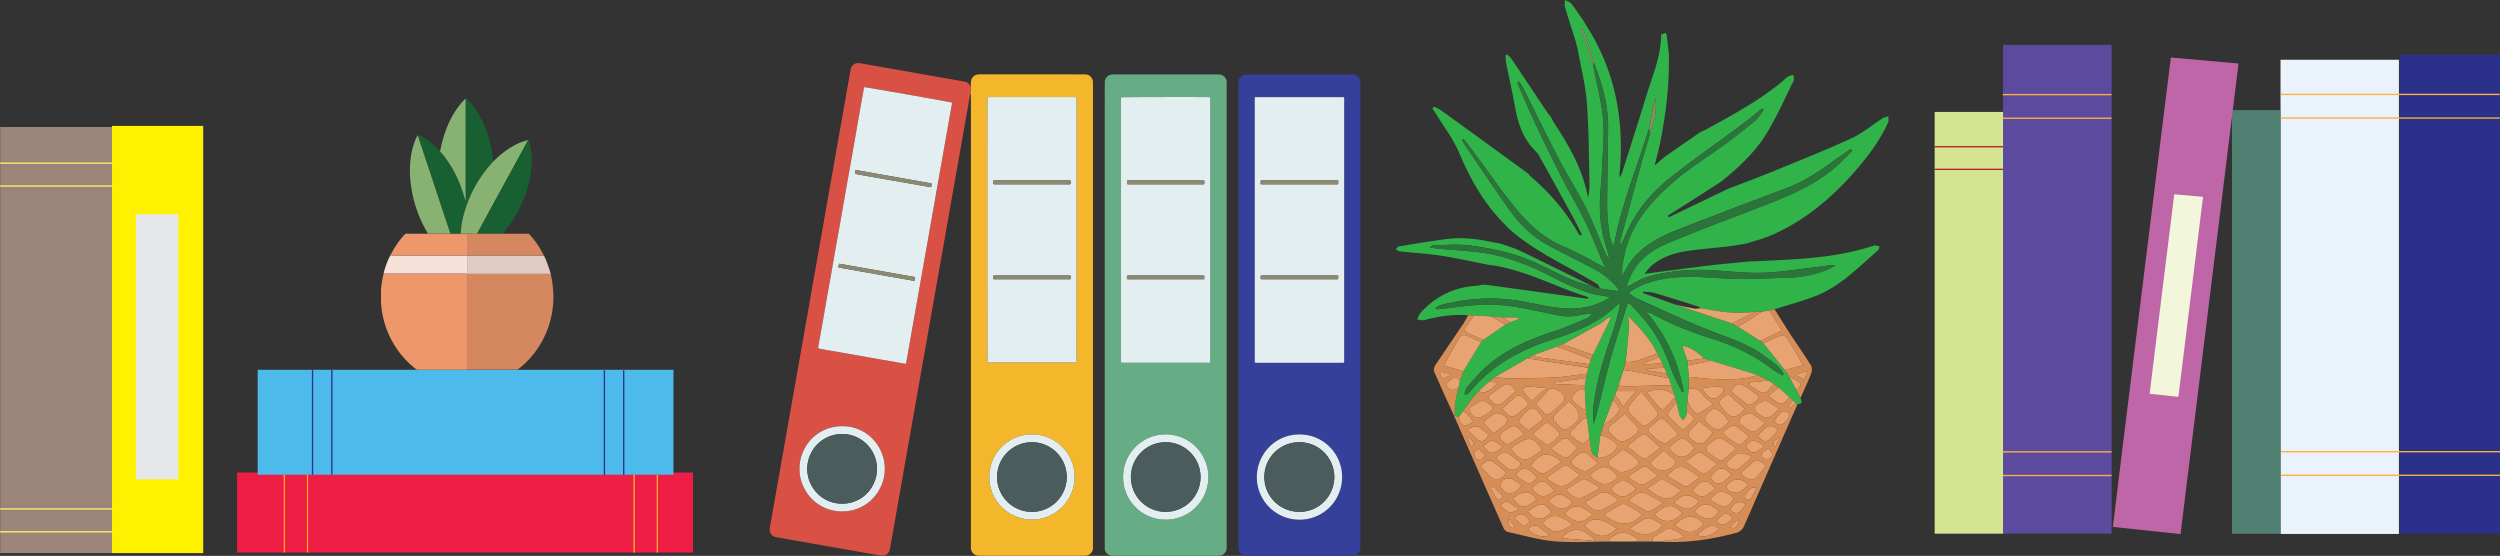 <svg id="Layer_1" data-name="Layer 1" xmlns="http://www.w3.org/2000/svg" xmlns:xlink="http://www.w3.org/1999/xlink" viewBox="0 0 3673.35 816.79"><rect x="0" y="0" width="3673.35" height="816.79" fill="#333333" stroke="none"/><defs><style>.cls-1{fill:#2b318b;}.cls-2{fill:#eaf3fb;}.cls-3{fill:#4f8072;}.cls-4{fill:#bf66a8;}.cls-41,.cls-42,.cls-43,.cls-44,.cls-45,.cls-5,.cls-55,.cls-9{fill:#dfd0a7;stroke-miterlimit:10;stroke-width:2px;}.cls-5{stroke:#fbb040;}.cls-6{fill:#f2f6da;}.cls-7{fill:#5b4a9e;}.cls-8{fill:#d4e490;}.cls-9{stroke:#be1e2d;}.cls-10{fill:#30b44a;}.cls-11{fill:#d68d56;}.cls-12{fill:#e7a370;}.cls-13{fill:#2b753a;}.cls-14{fill:#e7a371;}.cls-15{fill:#e6a371;}.cls-16{fill:#d78d57;}.cls-17{fill:#e6a370;}.cls-18{fill:#e6a270;}.cls-19{fill:#8a8d5f;}.cls-20{fill:#d78e57;}.cls-21{fill:#e5a26f;}.cls-22{fill:#e5a270;}.cls-23{fill:#d58f58;}.cls-24{fill:#e4a26f;}.cls-25{fill:#e6a26f;}.cls-26{fill:#e7a270;}.cls-27{fill:#e6a16f;}.cls-28{fill:#e5a16e;}.cls-29{fill:#e6a16e;}.cls-30{fill:#f4b72b;}.cls-31{fill:#d95044;}.cls-32{fill:#66ac85;}.cls-33{fill:#34409a;}.cls-34{fill:#f3d3c7;}.cls-35{fill:#e2eef0;}.cls-36{fill:#8d8a72;}.cls-37{fill:#8c8971;}.cls-38{fill:#4a5c5c;}.cls-39{fill:#ee1d46;}.cls-40{fill:#4cbbec;}.cls-41{stroke:#2e3192;}.cls-42{stroke:url(#Orange_Yellow);}.cls-43{stroke:url(#Orange_Yellow-2);}.cls-44{stroke:url(#Orange_Yellow-3);}.cls-45{stroke:url(#Orange_Yellow-4);}.cls-46{fill:#ee976b;}.cls-47{fill:#d58860;}.cls-48{fill:#186031;}.cls-49{fill:#87b271;}.cls-50{fill:#e0cbc3;}.cls-51{fill:#f7e0d7;}.cls-52{fill:#799c63;}.cls-53{fill:#9b8579;}.cls-54{fill:#fff200;}.cls-55{stroke:#faf066;}.cls-56{fill:#e6e7e8;}</style><linearGradient id="Orange_Yellow" x1="-703.12" y1="969.54" x2="-701.12" y2="969.54" gradientUnits="userSpaceOnUse"><stop offset="0" stop-color="#fff33b"/><stop offset="0.04" stop-color="#fee72e"/><stop offset="0.12" stop-color="#fed51b"/><stop offset="0.2" stop-color="#fdca10"/><stop offset="0.28" stop-color="#fdc70c"/><stop offset="0.67" stop-color="#f3903f"/><stop offset="0.89" stop-color="#ed683c"/><stop offset="1" stop-color="#e93e3a"/></linearGradient><linearGradient id="Orange_Yellow-2" x1="-669.11" y1="969.54" x2="-667.11" y2="969.54" xlink:href="#Orange_Yellow"/><linearGradient id="Orange_Yellow-3" x1="-189.12" y1="969.65" x2="-187.12" y2="969.65" xlink:href="#Orange_Yellow"/><linearGradient id="Orange_Yellow-4" x1="-155.12" y1="969.65" x2="-153.12" y2="969.65" xlink:href="#Orange_Yellow"/></defs><rect class="cls-1" x="2405.8" y="295.28" width="147.35" height="703.83" transform="translate(6079.09 1079.61) rotate(-180)"/><rect class="cls-2" x="2230.71" y="302.57" width="173.97" height="696.76" transform="translate(5755.55 1087.13) rotate(-180)"/><rect class="cls-3" x="2159.48" y="376.51" width="71.01" height="622.48" transform="translate(5510.12 1160.74) rotate(-180)"/><path class="cls-4" d="M2169,308.1l-99.41-8.84S1984.4,985.4,1984.4,988.94l99.41,10.61Z" transform="translate(1120.15 -214.77)"/><path class="cls-5" d="M2552.88,353.5h-322" transform="translate(1120.15 -214.77)"/><path class="cls-5" d="M2552.88,388.23h-322" transform="translate(1120.15 -214.77)"/><path class="cls-5" d="M2553.21,878.44h-322" transform="translate(1120.15 -214.77)"/><path class="cls-5" d="M2553.21,913.17h-322" transform="translate(1120.15 -214.77)"/><path class="cls-6" d="M2116.85,504l-42.26-3.76s-36.21,291.63-36.21,293.13l42.25,4.51Z" transform="translate(1120.15 -214.77)"/><rect class="cls-7" x="1823.01" y="280.72" width="159.51" height="718.23" transform="translate(4925.68 1064.9) rotate(-180)"/><rect class="cls-8" x="1722.51" y="379.24" width="100.49" height="619.71" transform="translate(4665.67 1163.42) rotate(-180)"/><path class="cls-5" d="M1982.36,353.78h-159.8" transform="translate(1120.15 -214.77)"/><path class="cls-5" d="M1982.36,388.51h-159.8" transform="translate(1120.15 -214.77)"/><path class="cls-5" d="M1982.52,878.73h-159.8" transform="translate(1120.15 -214.77)"/><path class="cls-5" d="M1982.52,913.46h-159.8" transform="translate(1120.15 -214.77)"/><path class="cls-9" d="M1823.06,430.39h-101" transform="translate(1120.15 -214.77)"/><path class="cls-9" d="M1823.06,463.57h-101" transform="translate(1120.15 -214.77)"/><path class="cls-10" d="M1206.91,245.87q2.35,4,4.73,7.95c43,67.79,55.72,142.21,47.39,221.46a17.75,17.75,0,0,0,4.53-7.8c11.7-36.92,23.78-73.72,34.92-110.8,9-29.89,22.17-58.83,22.13-90.94l6.66-2.94c.52,1.15,1,2.29,1.55,3.43q1.62,14.36,3.25,28.73c0,7.13,0,14.26-.18,21.39-.66,36.59-5.61,72.69-12.81,108.5-2.07,10.31-4.92,20.47-8,33.15,6.9-5.85,11.58-10.43,16.85-14.17,16.7-11.85,33.63-23.39,50.47-35.05l6.48-2.8c38.77-21.24,77.77-42.09,112.22-70.23,3.31-2.7,6.2-6,9.73-8.33,2.29-1.52,5.4-1.8,8.15-2.63.17,2.86,1.44,6.25.34,8.48-12.16,24.75-23.53,50-37.42,73.78-16.55,28.32-40.07,51-65.48,71.59l-5.16,4.07-76.77,49,1.38,2.31,79.43-38.12,6.65-3.28c23.63-9.16,47.42-18,70.87-27.58,37.46-15.34,75.11-30.32,111.84-47.27,16.09-7.43,30.06-19.42,45.14-29.12,2.54-1.63,5.81-2.12,8.74-3.14-.11,3.13.74,6.71-.46,9.34-12.85,28.07-31.41,52.31-51.8,75.19-34.58,38.8-74.06,71.24-122.5,91.47-9.94,4.15-20.53,6.78-30.81,10.11l-7,1.63c-7.3,1.17-14.57,2.61-21.92,3.46-20.67,2.41-41.47,3.91-62,7-18.16,2.76-35.58,8.6-50.18,20.35-4.72,3.8-8.3,9-12,13.09,31.91-4.14,62.9-8.39,93.95-12.11,20.67-2.48,41.43-4.21,62.15-6.28l7.26-.12c58.67-2.84,117.54-4.07,174.08-23.1,2.38-.8,5.56.79,8.36,1.26-.75,1.93-1,4.49-2.33,5.69-28.6,24.85-55.19,52.72-91.26,67-19.75,7.84-40.49,13.18-60.78,19.65l-7.62,1.76-11.91,2-8.7-.09c-27.16,3.87-53.79-.29-80.36-5.33-.84-.7-1.58-1.74-2.54-2-21.67-6.84-43.3-13.81-65.09-20.24-5.39-1.58-11.3-1.36-17-2-.12.7-.23,1.39-.34,2.08l48.32,17.17,82.5,27.54,8.72,4.7,32.71,20.83,4.77,3.61,31.54,39.31,6.63,10.29,10.24,18.85,6.21,11.78c1.79,4.57,3.61,9.16-4.36,9l-3.5-2.07-3.47-3.38-5.13-5-15.65-13.79-6.79-5-8.57-5.33-15.55-8.12-68.5-21.06-10.16-3.42c-8.86-7.7-17.47-15.85-32.06-18.48,3,8.72,5.34,15.44,7.67,22.15q.26,3.33.53,6.64.78,8.59,1.58,17.2l-.3,17.23q-.9,8.52-1.81,17l-1.31,15.63c-.07,2,.36,4.17-.35,5.89-1.12,2.72-3,5.12-4.56,7.66-1.83-2.43-4.46-4.6-5.32-7.33-1.84-5.89-2.78-12.07-4.09-18.13l-3-8.87a7.52,7.52,0,0,0-.22-1.58q-2.54-7.8-5.08-15.59-1.76-5.06-3.52-10.1l-3.09-7q-1.83-4.27-3.65-8.57c-1.07-2.3-2.14-4.61-3.2-6.91q-2-4.2-3.91-8.38l-3.19-5.3c-9.5-21.42-25.76-37.52-42.89-55.73.69,7.49,1.93,12.8,1.51,18-1.36,16.63-3.34,33.21-5.07,49.81q-1.64,6-3.26,11.9l-7.12,22.27-3.21,8.63-1.92,5.08c-1.1,2.87-2.21,5.73-3.31,8.59l-13.81,36.09q-2.36,7.78-4.7,15.57-2,16.17-4,32.35c-2.74-2.15-7-3.8-7.91-6.55-2.12-6.63-2.64-13.78-3.8-20.72l-3.75-29.26L1210,816.82l-1.56-29.09.21-6.83,1.59-10.45,1.53-6.86q.9-4.22,1.81-8.43.84-2.61,1.7-5.2l2-6.88c1-2.3,2-4.61,3-6.92l26.21-53.69-2.18-1.8c-5.14,3.67-10,7.84-15.49,10.93-17.57,9.91-35.36,19.42-53.06,29.08l-8.56,3.39-34.19,12.39-8.81,4.75-47.87,27.6-8.6,6.78-15.39,13.78c-4.07,4.78-8.29,9.44-12.15,14.39-3.68,4.73-7,9.76-10.46,14.66q-3.27,4.59-6.56,9.17l-5.34-2.15c-2-14.17,1.79-27.62,5.07-41.13q1.09-5.13,2.17-10.25l4.86-13.8q13.07-21.39,26.12-42.78,1.68-1.71,3.34-3.43l32.52-22.4,6.84-3.37,12.6-4.61c-.2-.86-.39-1.72-.58-2.58h-22.28l-17.26-1.34-25.71-1.59-8.46-.19c-21.86-1.75-43.13,1.51-64.21,7.07-3.33.87-7.22-.41-10.85-.7,1.66-3.29,2.7-7.15,5.08-9.79,22.19-24.66,49.84-38.15,83.1-39.9a35.85,35.85,0,0,0,5.79-1.25l7.09-.3,150,20.71c.13-.76.25-1.52.38-2.28-10.15-3.58-20.42-6.84-30.43-10.79-35-13.79-69.44-29.07-106.81-35.72l-8.46-1c-23.12-4.52-46.13-9.77-69.39-13.35-20.52-3.15-41.34-4.35-62-6.66-2-.22-3.85-2.15-5.76-3.28,1.55-1.36,2.95-3.64,4.67-3.92,23-3.77,46.06-7.6,69.19-10.73,23.74-3.2,47.19-.28,70.42,5a47.31,47.31,0,0,0,5.08.64l6.57,1.57c8.79,3.21,17.92,5.71,26.31,9.74,36.63,17.64,73.05,35.73,109.55,53.65-12.36-4.13-25.08-7.41-37-12.58-24.3-10.54-47.46-24.12-72.4-32.64-23.45-8-48.38-12.55-73-16-17.54-2.43-35.68-.6-53.55-.37-2,0-4,2-6,3.09,12,2.39,23.22,2.67,34.39,3.69,18.08,1.66,36.39,2.48,54.12,6,34.27,6.84,66.27,20.17,97.12,36.69,14.74,7.89,30.5,14.15,46.31,19.69,10.31,3.61,21.54,4.6,33.49,7-25.39,16.86-52.43,19-80,15.3-24.44-3.25-48.48-10.08-73-12.23-32.15-2.83-64.29.43-95.71,8.54-2.83.73-5.34,2.66-8,4,.28.76.57,1.53.86,2.29,3-.22,6-.37,9-.7,18.33-2,36.61-4.74,55-5.9,31.54-2,62.23,4.4,92.9,10.88,17.4,3.67,34.8,8.89,53,4.51,6.4-1.54,13.07-2,19.61-2.91a20.17,20.17,0,0,1-8.84,7.67c-14.71,6.18-29.26,12.93-44.4,17.82-36.62,11.83-71.82,26.33-101.18,51.9-10.42,9.07-19.45,19.79-28.67,30.15-2.5,2.82-3.35,7.1-5,10.7l2.38,1.65c1.89-1.37,4.17-2.42,5.6-4.17,31.86-38.86,73.76-61.8,120.79-76.95,26.63-8.57,52.83-18.44,76-34.53,7.81-5.41,14.72-12.1,23.89-19.74-.51,4.75-.44,7.45-1.13,9.94-3.31,12.07-6.27,24.28-10.38,36.09-12.27,35.26-23.33,70.82-27.65,108.06-.92,7.88.35,16,.62,24.05,9-29.9,15-59.85,23-89.3s17.79-58.64,27-88.56c1.47,1,4.64,2.37,6.73,4.7,8.35,9.33,16.72,18.67,24.42,28.52,15.28,19.56,24.87,42,33.22,65.24,4,11.27,10.19,21.79,15.39,32.65l2.36-1.18c-8-43.53-25.45-82.63-54.84-116.57a23.15,23.15,0,0,1,9,2.89c28,15.71,57.81,26.88,88.32,36.59,31.7,10.09,61.43,24.35,88.06,44.64,4.61,3.52,9.86,6.22,14.81,9.3l1.48-2.23c-6-12.54-18.25-18.94-28.68-26.83-25.44-19.27-56.07-27.46-85.1-39.24-34-13.81-67.3-29.46-100.8-44.53-4.42-2-8.24-5.32-13-8.42a49.77,49.77,0,0,1,4.29-3.56c23.75-14.78,50.57-19.26,77.57-20.15,25.24-.82,50.6,2.53,75.92,2.83,24.8.29,49.62-.93,74.43-1.54,21.24-.52,41.82-4.36,61.42-12.71,3.55-1.51,6.72-3.88,10.06-5.85-8.42-.15-15.89,1.44-23.45,2.3-28.47,3.26-56.91,8.14-85.46,8.88-28,.72-56.17-3.63-84.29-4.27a293.08,293.08,0,0,0-51.84,3.5c-18.74,2.94-37.63,6.76-53.83,18-1.76,1.22-4.26,1.38-8.59,2.7,3.53-8,5.76-13.78,8.61-19.28,10.81-20.78,29.13-34,49.54-42.75,40.58-17.36,82.06-32.64,123.26-48.52,45.49-17.53,91.65-33.76,128.94-67,7.64-6.8,14.59-14.36,21.86-21.57l-2.24-2.5c-7.18,4.93-14.48,9.69-21.53,14.81-22.86,16.59-46,32.56-72.77,42.59-52.3,19.59-104.54,39.36-156.54,59.72-35.2,13.78-68.36,30.64-84.88,70.94,0-6.81-.35-11,.09-15.19.52-5.07,1.62-10.08,2.62-15.08,9.57-47.83,40.27-82,75.56-112,23.33-19.85,49.76-36,74.51-54.23,14.66-10.79,29-22,42.92-33.73,5-4.18,8.23-10.36,12.27-15.62l-2.35-1.91c-10.87,8.6-21.51,17.49-32.63,25.75-33.57,24.94-67.88,48.92-100.84,74.64-27.9,21.77-50.44,48.53-65.21,81.18-2.79,6.16-5.52,12.35-8.28,18.52-1.8-2-2.1-3.4-1.76-4.66,9.94-36.79,19.85-73.58,30-110.32,4.53-16.45,9.52-32.77,14.3-49.15,5.18-16.67,10.9-33.27,7-51.34q-4.37,22.25-8.74,44.48c-17.54,57.8-41.56,113.67-51.88,174-2.89-6-5.49-12-6.28-18.15-1.7-13.49-3.46-27.11-3.44-40.67.05-39.5,1.28-79,1.44-118.51.13-32.36-9.37-62.78-20.51-92.74L1206,256.81l-3,1.05q8.79,25.58,17.57,51.15c.27,1.67.5,3.36.82,5,4.85,25.34,11.59,50.5,14,76.07,2.11,22.25-.57,45-1.33,67.47-.34,9.94-.82,19.89-1.83,29.78-3,28.84-2.4,57.37,6.14,85.37,2.14,7,4.13,14.11,6.19,21.16a13,13,0,0,1-5.77-6.64c-9.24-21.76-17.33-44.09-27.85-65.21-12.32-24.72-27.33-48.08-40.08-72.59-18.55-35.69-36.1-71.89-54.18-107.82-1.3-2.6-3.41-4.8-5.14-7.18l-2,1.26a35.77,35.77,0,0,0,1.33,4.46c7.4,17,14.49,34.1,22.37,50.85,12.62,26.79,25.38,53.52,38.8,79.92,11.87,23.35,25.38,45.87,36.93,69.37,9.41,19.15,17,39.2,25.42,58.83,1.32,3.07,3,6,4.81,9.5-20.55-10.68-39.38-22.27-59.59-30.54-29-11.88-51.7-31.69-71-55-22.1-26.68-41.57-55.52-62.23-83.38-5.22-7-10.66-13.89-16-20.83l-2.28,1.52a56.93,56.93,0,0,0,3.22,6.09c23.16,33.78,45.81,67.92,69.77,101.12a167,167,0,0,0,57.75,49.84c21.16,11.22,42.79,21.55,63.81,33a113.61,113.61,0,0,1,34.93,28.86l-.82,3.09-25.94-3.76c-1.34-2.18-2.16-5.22-4.11-6.42-44-27.15-92.45-47.34-131.27-82.78l-4.91-5.31c-29.9-30-50.31-65.82-66.64-104.78-8.27-19.73-21.85-37.24-33.09-55.72-2-3.21-4.17-6.26-6.26-9.38l2.09-2.71c3.2,1.51,6.74,2.56,9.55,4.59q62.49,45.18,124.79,90.59l5,3.83a22.3,22.3,0,0,0,2.67,3.26c28.51,24.25,52.48,52.26,71,84.88.5.9,1.73,1.38,2.62,2.06l1.87-1.28c-4.14-8.24-8-16.61-12.47-24.69q-25.84-47.15-52-94.13l-6-6.43c-17.66-18.35-24-41.46-28.35-65.65-3.72-20.75-8.46-41.31-12.57-62-.69-3.43-.45-7.05-.65-10.58l2.27-1.23c2.15,2.15,4.72,4,6.38,6.48Q1127.46,341.08,1154,381l4.65,5.56a86.76,86.76,0,0,0,4.3,8.23c22.61,34.15,42.84,69.36,50.18,110.63,1.23-6.76,2.38-13.45,2.22-20.11-1-39.91-.87-79.92-3.89-119.68-2-26-8.64-51.56-13.2-77.32l-2.88-11.74c-5.42-17.28-11-34.52-16.14-51.89-.9-3,.06-6.61.16-9.94,3.17,1.78,7.25,2.84,9.33,5.48C1195.16,228.47,1200.89,237.28,1206.91,245.87Z" transform="translate(1120.15 -214.77)"/><path class="cls-11" d="M1462.42,765.75l15.55,8.12-27.08,2.85-1,3.93c7.13,4,14,10.61,21.45,11.21,4.69.38,10.1-8.13,15.18-12.66l6.79,5L1478.52,796c17.43,16.9,22,13.86,30.46,2l5.13,5c-2.15,3.08-4.35,6.11-6.29,9.31-.12.2,1.85,1.67,2.84,2.54l6.92-8.47,3.5,2.07Q1481.75,898,1442.53,987.6c-2.56,5.88-6.43,8.78-12.4,10.35-37.16,9.8-74.76,15.39-113.31,12.51,8.87-1.05,17.76-1.9,26.57-3.27,3.78-.58,7.39-2.25,11.08-3.43a48.12,48.12,0,0,0-15.5-10.57c-2.94-1.22-7.22-2.13-9.77-.89-7.3,3.57-14.13,8.17-20.87,12.77-.91.62-.25,3.53-.32,5.39h-25.52l4.63-3.18c-18.83-13.16-26.51-13.1-43.77.12l2.81,3.05c-27.42.08-55,2-82.2-.32-23.07-2-45.76-8.7-68.54-13.68a10.39,10.39,0,0,1-6.18-5.32q-36.71-82.74-73-165.67l1.65,0,5.34,2.15c3.63,14.41,8,15.9,21.41,6.89-2.61-3.33-5-6.79-7.86-9.91a76.08,76.08,0,0,0-7-6.15c3.47-4.9,6.78-9.93,10.46-14.66,3.86-5,8.08-9.61,12.15-14.39,7.4,4.76,18.5.34,28.1-12.41l-12.71-1.37,8.6-6.78c6.76.66,13.53,1.93,20.29,1.88,23.21-.17,46.46-.19,69.62-1.45,15.23-.83,30.34-3.7,45.51-5.65l-1.53,6.86-46.55,6.06c.08.8.16,1.6.25,2.4l44.71,2-.21,6.83a48.59,48.59,0,0,0-6.83.06c-5.82.86-13,9.42-11.7,13.75,1.38,4.71,14.68,14.83,20.09,15.28l1.68,13.68c-1.79-.07-4.33-.94-5.26-.08q-9.63,8.93-18.59,18.58c-1,1.06-1.31,4.53-.54,5.15,5.43,4.37,10.82,9.35,17.13,11.83,2.47,1,7.27-4,11-6.22,1.16,6.94,1.68,14.09,3.8,20.72.88,2.75,5.17,4.4,7.91,6.55,8.37,2.4,25.52-6.54,28.27-14.79a6.08,6.08,0,0,0,.36-3.21c-1.49-5.33-19.28-15.6-24.66-14.35q2.36-7.78,4.7-15.57c5.2-3.71,11-6.81,15.47-11.24,10.67-10.53,10.13-14.79-1.66-24.85,1.1-2.86,2.21-5.72,3.31-8.59l11.89,17.51,18.85-22.59h-28.82l3.21-8.63c2.93.6,5.88,1.76,8.8,1.71,22.87-.44,45.73-1.11,68.59-1.7q2.54,7.78,5.08,15.59c-10.78-9.73-27.42-11.93-41-5,6.13,7.54,12,15.14,18.36,22.26,1.48,1.65,6.2,3,7.07,2.17,5.61-5.58,10.57-11.83,15.74-17.85q1.49,4.43,3,8.87c-2.46,2.33-5.31,4.38-7.29,7.06-2.61,3.55-7.28,9.91-6.32,11,6.43,7.57,14.06,14.13,21.49,20.81.54.48,2.95-.31,3.85-1.17,4.83-4.65,10.1-9.11,13.6-14.66.64-1-6.17-6.76-9.57-10.29a6.37,6.37,0,0,0-1.45-.88q.66-7.81,1.31-15.63c.58,5.48,11.54,21.16,14.94,19.77,7.35-3,13.68-8.47,22.67-14.41-6.44-5.58-11.89-8.55-14.74-13.13C1377,786.91,1370,785,1361.18,786l.3-17.23c1.42,0,2.86-.06,4.27.1,26.25,3,52.55,5.12,78.89,1.49C1450.67,769.54,1456.5,767.33,1462.42,765.75Zm-171.13,24.09c-7,8.39-12.92,14.86-17.86,22-1.39,2-.93,7.14.72,9.15a134.27,134.27,0,0,0,17.46,17.5c1.81,1.52,6.59,1.5,8.76.15a65.58,65.58,0,0,0,12.88-11c1.59-1.67,3.13-5.81,2.23-7C1308,810.45,1299.94,800.69,1291.29,789.84Zm-24.13,32.67c-8.35,7-14.93,12.49-21.36,18.09-3.59,3.12-4.09,6.61-.55,10.31,15.18,15.85,18.79,16.21,36.13,3.25,1.59-1.18,3.7-2.4,4.26-4,.81-2.37,1.58-6.15.34-7.59C1279.57,835,1272.51,828.09,1267.16,822.51ZM1237.07,970.2c18.48,18.64,43.2,18.24,55.5-.44-8.09-4.69-16.07-9.52-24.27-13.91a7.69,7.69,0,0,0-6.25,0C1253.85,960.25,1245.88,965.08,1237.07,970.2Zm-100.63-162c19,19.8,13.06,21.53,34.31,2.58,1.49-1.33,2.8-2.86,4.26-4.23,5-4.67,4.69-9.15-.07-13.9-6-6-16.09-9-19.91-5.09C1148.72,794.1,1142.87,801.05,1136.44,808.24Zm47.53-3.1c-7.29,7.1-14.61,13.73-21.16,21.05-1.27,1.42-.5,7.23,1,8.11,6.29,3.65,10,15.37,19.14,10.06,21.43-12.39,21.89-22.9,3.23-38.43A9,9,0,0,0,1184,805.14Zm135.29,67.34c-7-6.56-13-12.56-19.5-18.07-1.58-1.36-5.42-2.33-6.72-1.39-7.25,5.23-14,11.1-22,17.53,8.09,6.46,14.75,12.14,21.87,17.19,1.52,1.08,5.24.73,7-.44C1306.17,883,1312,878.11,1319.26,872.48Zm26.28-20c-4.38-4.66-7.46-8.27-10.88-11.53-4.3-4.09-8.43-10-13.47-11.06-3.42-.7-8.27,5.73-12.48,9-1.36,1-2.8,2-4.11,3.06-4.48,3.69-3.87,6.94.56,10.37,4,3.12,7.4,7.24,11.67,9.94,3.22,2,8.41,4.58,11,3.33C1334,862.52,1339.07,857.41,1345.54,852.44Zm-81.69,23.22c-6,4.89-12.14,9.73-18.12,14.71-4.29,3.57-3.16,7,.92,9.69s8.26,5.06,12.36,7.63c5.56,3.48,27-5.69,28.19-12.07a4.57,4.57,0,0,0,0-1.69C1286.33,889.39,1269.71,876.74,1263.85,875.66Zm-117.81-.1c-12.82-18.26-18.12-19.57-34.5-10.22-2.23,1.26-4.34,2.74-6.54,4-4.68,2.77-4.42,6.15-1.25,9.87,11.11,13.08,18.88,13.94,32.45,3.64C1139.59,880.33,1143,877.81,1146,875.56Zm285.15-2.34c-7.86-5.18-14.23-9.87-21.1-13.64a10.21,10.21,0,0,0-8.63.14,68.41,68.41,0,0,0-13.88,11.09c-1.14,1.19-.61,6,.84,7.32a142,142,0,0,0,17.09,12.6c1.45.93,4.71,1,6,0C1417.81,885.53,1423.76,879.9,1431.19,873.22Zm-277.41,42.12-.71,3.59c7.63,3.63,15.85,11,22.74,10,8.75-1.37,16.41-9.62,25.93-15.8-7.06-5.29-12.24-9.58-17.88-13.17a7.91,7.91,0,0,0-6.94-.11C1169,904.68,1161.46,910.11,1153.78,915.34Zm196.27,19.81c-8.83-5.4-17.42-10.71-26.08-15.89a3.75,3.75,0,0,0-3.18-.33c-6.72,4.38-13.33,9-20.37,13.73C1323.23,951.31,1334.32,951.86,1350.05,935.15Zm-26.52,18.67-17.43-10.17c-13.86-8.09-21.25-6.63-32.83,7.22,8.87,5.15,17.52,10.33,26.36,15.15a6.59,6.59,0,0,0,5.48-.31C1310.69,962.44,1316,958.74,1323.53,953.82Zm-92.31-21.94c-8.2-5.09-14.07-9-20.22-12.39a7.62,7.62,0,0,0-6.3-.14c-8.06,4.62-15.85,9.71-23.75,14.64,6.59,9.65,17,14.84,24,11.68C1213.15,942,1221,937.32,1231.22,931.88Zm98.13-17.81c9.21,5.49,17.62,10.6,26.15,15.48a4.59,4.59,0,0,0,4-.42c5.84-4.1,11.51-8.45,17.65-13C1352.13,897.65,1347.32,895.09,1329.35,914.07Zm-120.66,38.47c12.44,14.38,19.15,15.53,34.22,6.74,3.2-1.87,6.31-3.89,9.58-5.61,5.24-2.75,5.08-4.94.27-8.45-9.78-7.13-19.07-10.58-29.63-1.21C1219.2,947.49,1214,949.5,1208.69,952.54Zm194.43-55.94c-8.38-5.91-15.67-11.24-23.19-16.2a6,6,0,0,0-5.34-.19c-5.88,3.79-11.46,8-18,12.71,8.83,6.4,16.45,12.17,24.4,17.44,1.39.93,4.73.5,6.23-.6C1392.43,905.94,1397.23,901.56,1403.12,896.6Zm-26.47-63c-3,2.81-5,4.72-7,6.7-13.09,12.89-12.72,15.51,3.58,25.57.24.15.46.5.68.49,3.08-.13,7.15.88,9-.7,5-4.17,9.07-9.4,13.27-14.42.34-.4-.88-2.73-1.88-3.56C1388.68,843,1382.9,838.54,1376.65,833.59ZM1207.5,986.8c17.35,18,31.24,21.31,48,4.27C1229.42,974.67,1221.28,974,1207.5,986.8Zm-75.92-134c7.19,5.35,12.68,9.79,18.58,13.61,1.76,1.14,5.34,1.53,6.93.49a80.44,80.44,0,0,0,12.41-10.39c1.29-1.28,2.41-4.91,1.71-5.63a180.89,180.89,0,0,0-16.16-14.78c-.91-.73-4,.2-5.39,1.29C1143.92,842,1138.45,846.89,1131.58,852.81Zm42.2,40.77c-16-16.42-32.72-14.47-44.71,6.28,1.9,1.29,4.41,2.74,6.63,4.54,9.7,7.89,11,8,21.54.84C1162.62,901.58,1167.88,897.75,1173.78,893.58Zm100.11,97.89c18,12.85,37.07,10.66,48.89-5.11C1300.31,971.82,1302.55,972.18,1273.89,991.47ZM1419.36,835.3c.31-6.75-16.89-21.21-21.51-20a9.69,9.69,0,0,0-3,1.53c-12.8,8.94-12.91,15.87-.42,25a11.75,11.75,0,0,0,3.61,2.23c3,.77,6.84,2.59,8.82,1.42C1411.83,842.59,1415.93,838.23,1419.36,835.3Zm3.76-45.77c5.54,4.62,10.8,8.89,15.94,13.32,10.74,9.28,11,9.15,22,.26,4.16-3.36,3.8-6.1.08-8.85-4.58-3.38-9.59-6.18-14.18-9.54C1435.47,776.33,1431.39,776.94,1423.12,789.53ZM1215.58,912.72c13.78,16.76,28,17.57,41.8,2.85C1242.71,897.09,1233.65,896.38,1215.58,912.72Zm-128.35-97.55c10.65,14.66,15.31,15.16,27.57,3.68,2.06-1.92,4.55-3.37,6.68-5.22,3.69-3.22,5.44-6.54.55-10.41-2.43-1.93-4.16-5-6.8-6.37-1.93-1-5.68-1.33-7.15-.14C1100.84,802.55,1094.09,809,1087.23,815.17Zm356.32.13c-6.74-5.94-13.57-11.07-19.29-17.24s-9.67-1.44-13.63,1.55c-4.36,3.3-5.48,7.47-1.75,12.48C1422.8,830.76,1429.54,831.68,1443.55,815.3Zm-317.83,31.9c7.73-5.91,14.15-10.63,20.23-15.75.66-.55-.13-3.79-1.1-5.18-10.47-14.93-13.71-15.2-26.41-2.58a10.25,10.25,0,0,0-1.79,1.82c-1.79,3.2-5.73,8.11-4.79,9.38C1115.09,839.29,1120,842.42,1125.72,847.2Zm-18.66-57.4c-7.52-12.33-11.5-13.31-22.48-5.88-3.75,2.54-7.68,4.92-11,8-2.74,2.51-9.92,3.47-4.53,10,6.53,7.91,12.5,9.86,17.73,5.4C1093.44,801.6,1100,795.85,1107.06,789.8Zm121.2,105.38c-5.5-4.57-9.91-7.69-13.64-11.48-5.35-5.43-10-5.78-16.2-.88-13,10.38-13.2,12.83,1.53,21.31,3.34,1.93,8.53,3.59,11.66,2.34C1217.2,904.24,1221.86,899.7,1228.26,895.18Zm103.83-23c10.36,18.06,26.09,18.26,37.26.91C1355.55,855,1351.2,854.8,1332.09,872.19Zm-16.77,41.53c-5.25-4.36-9.6-8.36-14.39-11.75-1.81-1.28-5.31-2.37-6.84-1.48-7.48,4.32-14.55,9.35-22.93,14.9,6.45,4.12,11.22,7.65,16.45,10.29,2.4,1.21,6.33,1.83,8.45.68C1302.46,922.89,1308.32,918.42,1315.32,913.72Zm9-36.89c-6.94,6-13.08,11.23-19,16.68-.44.41.4,2.7,1.12,3.82,7.89,12.37,28.11,11.15,35.09-2.11.48-.92.85-2.75.38-3.17C1336.57,887.19,1331,882.52,1324.37,876.83Zm-165.64-3c6.42,4.79,10.86,8.84,16,11.64,2.58,1.41,7.41,1.95,9.43.46,4.93-3.64,8.83-8.7,13.14-13.18l-10.15-9.59c-1.24-1.18-2.31-3-3.74-3.39-2.48-.6-5.93-1.34-7.66-.13C1170.25,863.43,1165.37,868.13,1158.73,873.8Zm31.88,112c-21-16.63-30.74-16.93-44.87-1.78C1163.89,999.3,1167.2,999.46,1190.61,985.75ZM1075.05,851.12l14.46-10.9c.68-.51,1.58-1,1.93-1.65,1.18-2.34,3.49-5.14,3-7.14-1.77-6.72-13.37-11.94-19.17-8.46s-10.64,8.13-15.91,12.28c4.44,4.87,8.87,9.75,13.34,14.6A11.69,11.69,0,0,0,1075.05,851.12ZM1383.37,984c-14.56-14.33-26.91-13.61-43.07,2.52C1360.94,1000.45,1369.81,999.93,1383.37,984Zm90.27-147.59c-7.16-5.24-12.83-10-19.08-13.75-4.6-2.79-15.48,2.11-18.26,7.87-3.08,6.38,3.17,8.27,6.36,11.28a30.22,30.22,0,0,0,9.26,6c2.25.89,5.78,1,7.7-.2C1464.14,844.87,1468,841.06,1473.64,836.45ZM1351.82,968.64c-13.56-14.34-23.4-13.91-41.1,1.8C1323.41,984.21,1338.35,983.55,1351.82,968.64ZM1119.07,852.93c-11.43-14.71-14.83-15.29-28.31-5.5-1.83,1.33-4.14,2.44-5.21,4.25-1.32,2.27-3,6.58-2.06,7.52,3.49,3.48,9.32,9.19,11.89,8.15C1103.82,864,1111.22,858,1119.07,852.93Zm330.19,2.44c-6.49-5.1-12.53-10.12-18.92-14.64-1.37-1-4.37-.82-6,0-14.86,7.42-15,10.81-1.34,20,.47.31.87.73,1.34,1,12.55,8.46,12.56,8.46,22.72-2.84A36.69,36.69,0,0,0,1449.26,855.37Zm-393.87,44c4.82,5.52,9.08,10.75,13.72,15.63,5.42,5.69,16.7,5,21.14-2s-4.21-8.43-6.8-12.46c-.84-1.31-2.81-1.85-4.13-2.91C1068.15,888.65,1067.7,888.66,1055.39,899.38Zm164.22,71c-18.39-15-27-15.32-40.94-1.4C1193.71,984.21,1206.73,984.66,1219.61,970.37ZM1474.71,899c-13.79-10.83-13.75-10.79-25.19.29-2.23,2.17-4.84,4-7.27,5.92-4.21,3.41-5.33,6.39.34,9.79,11,6.59,13.09,6.54,21.74-3C1467.91,908,1471,903.63,1474.71,899Zm-417-95.78c-5.9,3.31-11.84,6.35-17.35,10-1,.69-1,4.23-.34,6,3.84,9.48,10.66,11.75,19.77,6.72a85.15,85.15,0,0,0,9.22-6.06c4.74-3.47,5.22-7.44.2-10.9C1066,806.83,1062.34,805.52,1057.67,803.23Zm436,11.7c-6.24-3.84-11.67-7.4-17.32-10.56-4.48-2.51-18.71,5.58-18.74,10.55a6,6,0,0,0,1.74,3.58c12.4,13.41,19.17,13.39,31.6,0C1491.72,817.64,1492.33,816.69,1493.68,814.93ZM1246.47,933.77c13.16,14.17,21.76,14,36.94-.37C1271.51,917.51,1258.67,917.48,1246.47,933.77Zm205.83-45.51c0-1.34,0-2.67,0-4-6.06-1.28-12.75-4.78-18-3.28-6,1.71-10.91,7.75-16.06,12.16a5.63,5.63,0,0,0-1.62,4.46c.89,4.87,12.86,9.64,17,6.49C1440.12,899.14,1446.11,893.57,1452.3,888.26Zm-374.53-.12c5.53,4.76,10.64,9.2,15.78,13.61,5.87,5,14.58,4.36,19.06-2.37s-3.22-7.6-6.26-10.54a51.27,51.27,0,0,0-7.29-5.84C1091.36,877.93,1084.79,879.3,1077.77,888.14Zm291.36,79c17.63,12.22,25.64,14.11,36.23-1.29C1391,952.09,1380.24,952.47,1369.13,967.15Zm23.27-18.34c19,14.31,26.63,13,35.22-2.33C1411.74,933.68,1404.53,934.06,1392.4,948.81Zm-218.22,56.82,50.25,4C1207,989.3,1189.72,987.7,1174.18,1005.63Zm-71.5-58.78c11.07,16.38,18.29,15.46,34.9,2.33C1128.56,935.16,1118.21,934.47,1102.68,946.85Zm22,19.25c10.92,14.22,23.19,14.31,34.87.78C1147.93,952.29,1144.57,952.18,1124.63,966.1Zm30.86-15.52c11.49,15.19,26.78,15.61,34.45,1.44C1172.87,938.16,1169.43,938,1155.49,950.58Zm184,3.53c3,1.62,6,3.17,9,4.76,10,5.46,15.39,4.8,23.69-2.85,3.49-3.22,3.89-5.86-.55-8.81C1360,939.53,1348.67,941.66,1339.49,954.11Zm-223.94-26c-3.17-2.29-6.36-4.22-9.1-6.66-6.86-6.11-17.77-4.57-22,3.64-.77,1.49-.24,4.45.81,5.95C1094,943.55,1103.55,943.3,1115.55,928.1Zm48.28,7.49c-15.6-16.89-19.51-18.27-33.2-2.6C1142.17,946.66,1149.32,947.31,1163.83,935.59Zm236.05-3.2c-12.13-14.46-19.89-13.7-32.93,2.84C1376.35,947.63,1385.59,947.38,1399.88,932.39Zm48.95-5.84c-2-1.54-3.46-2.82-5.07-3.89-8.22-5.44-18.69-4.16-25,3.2-3,3.54-3.53,6.72,1.34,9.68C1430.27,941.73,1438.42,939.5,1448.83,926.55Zm-25-14.57c-12-12.93-19.9-11.82-31.09,4.34C1401.7,929.26,1408.75,928.27,1423.78,912ZM1138,916.49c-12-16-22.54-17.13-31.2-3.78C1125.72,928,1128.2,928.38,1138,916.49Zm-102.14-70.32c4.21,4.11,8,7.93,11.9,11.58,8.54,7.91,13.48,6.94,19.47-3.7C1050.6,838.79,1049.09,838.33,1035.86,846.17Zm344.69-61.41c9.38,17.08,18.55,19.63,29,8.6,1.67-1.77,3.75-5.26,3-6.66-1-2-4.41-4-6.75-3.93C1397.51,783,1389.23,784,1380.55,784.76Zm-250.37,19.13L1152,785c-11.32-1-19.73-2-28.17-2.33a7.61,7.61,0,0,0-5.95,3.46c-.7,1.47.71,4.52,2,6.24C1122.66,796,1126,799.24,1130.18,803.89Zm332.54,50.91c10,13,15.71,11,29.63-8.45C1482.44,837.14,1475.56,839,1462.72,854.8Zm-374.57,16.85c-5.84-3.81-10.34-8.93-15.19-9.27-4.38-.32-9.14,4.58-14,7.34C1070.42,883.32,1071.29,883.4,1088.15,871.65Zm382.35.44-.3-3.83c-4.28-2.1-8.37-5.2-12.88-6-5.26-1-13.62,6.82-11.54,10,2.35,3.52,7.43,7.64,11,7.35C1461.51,879.14,1465.93,874.76,1470.5,872.09Zm23.65-33c7.54.13,16.35-11.69,14.37-16.45-.52-1.25-2.35-2.12-3.76-2.79-7.53-3.58-9.58,3.89-13.48,7.16-2.07,1.74-4.67,6.26-3.92,7.29C1489.25,837,1492.89,838.33,1494.15,839.13ZM1373.4,1001c9.21,5.1,26.29-.36,31.87-9.66C1395.32,984.25,1389.79,985.86,1373.4,1001Zm-216.23-.67c-4.7-3.07-9.41-5-12.56-8.44-6.87-7.42-13-5.91-19.73-.33C1132.18,1001.55,1148.64,1006.32,1157.17,1000.33Zm-45.81-37c-6.84-4.75-11.84-9.18-17.66-11.71-1.92-.84-6,3.23-9.43,5.28C1097.45,970.13,1097.45,970.13,1111.36,963.31Zm6.46,24.53c4-2.38,7.63-3.52,9.29-6,.74-1.09-2.17-5.16-4-7.33-1.63-1.86-4.08-3.95-6.3-4.11-3.09-.21-6.43,1-9.4,2.21-.89.38-1.74,3.68-1.17,4.29C1109.77,980.7,1113.75,984.1,1117.82,987.84Zm307.69-12.24c-8.07-9.22-13.57-8-23.76,5.1C1409.33,988.73,1416.37,987.22,1425.51,975.6Zm19.2-19.86c-9.06-6.86-19.53-2.41-22.35,9.51C1432.43,971.26,1435.8,969.83,1444.71,955.74Zm-389-65.08,6.77-6.1L1052.23,874c-2.21,2.15-6.31,4.39-6.23,6.45C1046.18,884.75,1046.37,890.65,1055.69,890.66Zm421.87-17.57c-2.76,5.35-12.81,6.07-7.79,14.4,1.14,1.9,8.2,2.37,10.87.76C1485.89,885.07,1484.66,879.09,1477.56,873.09ZM1461,931.42c-9.29-2.55-11.31,4.92-15.39,8.28-1.59,1.31-2.57,6.35-1.6,7.21,3.22,2.88,7.3,3.47,9.9-1.42C1456.13,941.27,1458.21,937,1461,931.42Zm-386.86-2.06-3.83,2.49c2.9,5.4,5.52,11,8.94,16,.66,1,4.72.25,6.79-.66,1-.44,2-3.94,1.42-4.6C1083.24,938,1078.61,933.73,1074.12,929.36Zm22.17,46.93c-.63,12.72,3.3,16,9.82,13.42Zm324.51,13.2c10,3,12.91.3,13.39-11.82ZM1042,871.67c5.39-5.57,3.25-10.09-7.52-15.45C1037.3,862.05,1039.42,866.4,1042,871.67Zm443.49-1.85,2.82,1.45,6.78-13.41C1488.68,860.06,1484.86,863.67,1485.48,869.82Z" transform="translate(1120.15 -214.77)"/><path class="cls-11" d="M1017.87,825.44l-1.65,0c-9.86-21.67-19.92-43.26-29.34-65.13-1.07-2.49.65-7.06,2.44-9.75,13.54-20.4,27.47-40.53,41.15-60.82,2.51-3.73,4.43-7.85,6.63-11.79l8.46.18c-3.91,5.79-7.67,11.69-11.8,17.32-3.06,4.17-1.85,6.71,2.39,8.56,7.75,3.37,15.52,6.69,23.28,10q-1.67,1.73-3.34,3.43c-6.71-3.05-13.44-6.07-20.13-9.16-6-2.79-10.15-1.08-13.27,4.8-4.77,9-10.05,17.75-14.94,26.7-2,3.59-3.45,7.43-5.67,12.28l27.89,8.16-4.86,13.8c-2.44-1.88-5.67-5.84-7.15-5.26-4.38,1.68-8.38,4.84-11.84,8.13-1.09,1-.84,5,.26,6.52,4.94,7,10.84,4.09,16.56.86C1019.66,797.82,1015.9,811.27,1017.87,825.44Zm-7.57-58.86c-.08-.9-.16-1.79-.23-2.69l-13.2-2.78-1.73,2.1c1.62,2.54,3.23,7.17,4.86,7.17C1003.43,770.4,1006.87,768,1010.3,766.58Z" transform="translate(1120.15 -214.77)"/><path class="cls-11" d="M1525.44,799.44l-6.21-11.78c3.55-3.28,10-6.33,3.89-11.85-3.75-3.39-9.36-4.74-14.13-7l-6.63-10.29,26.9-7.13c-8.79-15.08-16.3-28.68-24.74-41.67-1.22-1.88-7.32-2.08-10.42-1-8,2.86-15.55,6.9-23.28,10.46l-4.77-3.61,32-15c-6.73-10.83-12.54-20.21-18.36-29.58l7.62-1.76c7.74,12.28,15.33,24.65,23.28,36.8,10,15.27,20.52,30.19,30.15,45.68,1.82,2.92,1.71,8.29.38,11.72C1536.4,775.64,1530.75,787.47,1525.44,799.44Zm10.22-39.57-17.51,5.33,12.78,7.52Z" transform="translate(1120.15 -214.77)"/><path class="cls-12" d="M1308,1010.46c.07-1.86-.59-4.77.32-5.39,6.74-4.6,13.57-9.2,20.87-12.77,2.55-1.24,6.83-.33,9.77.89a48.12,48.12,0,0,1,15.5,10.57c-3.69,1.18-7.3,2.85-11.08,3.43-8.81,1.37-17.7,2.22-26.57,3.27Z" transform="translate(1120.15 -214.77)"/><path class="cls-12" d="M1246.16,1010.45l-2.81-3.05c17.26-13.22,24.94-13.28,43.77-.12l-4.63,3.18Z" transform="translate(1120.15 -214.77)"/><path class="cls-13" d="M1230.85,638.69l25.94,3.76.82-3.09a113.61,113.61,0,0,0-34.93-28.86c-21-11.46-42.65-21.79-63.81-33a167,167,0,0,1-57.75-49.84c-24-33.2-46.61-67.34-69.77-101.12a56.93,56.93,0,0,1-3.22-6.09l2.28-1.52c5.33,6.94,10.77,13.8,16,20.83,20.66,27.86,40.13,56.7,62.23,83.38,19.29,23.28,41.94,43.09,71,55,20.21,8.27,39,19.86,59.59,30.54-1.79-3.51-3.49-6.43-4.81-9.5-8.45-19.63-16-39.68-25.42-58.83-11.55-23.5-25.06-46-36.93-69.37-13.42-26.4-26.18-53.13-38.8-79.92-7.88-16.75-15-33.88-22.37-50.85a35.77,35.77,0,0,1-1.33-4.46l2-1.26c1.73,2.38,3.84,4.58,5.14,7.18,18.08,35.93,35.63,72.13,54.18,107.82,12.75,24.51,27.76,47.87,40.08,72.59,10.52,21.12,18.61,43.45,27.85,65.21a13,13,0,0,0,5.77,6.64c-2.06-7-4-14.13-6.19-21.16-8.54-28-9.09-56.53-6.14-85.37,1-9.89,1.49-19.84,1.83-29.78.76-22.51,3.44-45.22,1.33-67.47-2.42-25.57-9.16-50.73-14-76.07-.32-1.67-.55-3.36-.82-5,.57-.58,1.15-1.15,1.72-1.72,11.14,30,20.64,60.38,20.51,92.74-.16,39.51-1.39,79-1.44,118.51,0,13.56,1.74,27.18,3.44,40.67.79,6.19,3.39,12.14,6.28,18.15,10.32-60.32,34.34-116.19,51.88-174,.57,2.29,1.14,4.57,1.72,6.86-4.78,16.38-9.77,32.7-14.3,49.15-10.12,36.74-20,73.53-30,110.32-.34,1.26,0,2.7,1.76,4.66,2.76-6.17,5.49-12.36,8.28-18.52,14.77-32.65,37.31-59.41,65.21-81.18,33-25.72,67.27-49.7,100.84-74.64,11.12-8.26,21.76-17.15,32.63-25.75l2.35,1.91c-4,5.26-7.31,11.44-12.27,15.62-13.91,11.71-28.26,22.94-42.92,33.73-24.75,18.21-51.18,34.38-74.51,54.23-35.29,30-66,64.14-75.56,112-1,5-2.1,10-2.62,15.08-.44,4.15-.09,8.38-.09,15.19,16.52-40.3,49.68-57.16,84.88-70.94,52-20.36,104.24-40.13,156.54-59.72,26.8-10,49.91-26,72.77-42.59,7-5.12,14.35-9.88,21.53-14.81l2.24,2.5c-7.27,7.21-14.22,14.77-21.86,21.57-37.29,33.2-83.45,49.43-128.94,67-41.2,15.88-82.68,31.16-123.26,48.52-20.41,8.73-38.73,22-49.54,42.75-2.85,5.5-5.08,11.31-8.61,19.28,4.33-1.32,6.83-1.48,8.59-2.7,16.2-11.24,35.09-15.06,53.83-18a293.08,293.08,0,0,1,51.84-3.5c28.12.64,56.25,5,84.29,4.27,28.55-.74,57-5.62,85.46-8.88,7.56-.86,15-2.45,23.45-2.3-3.34,2-6.51,4.34-10.06,5.85-19.6,8.35-40.18,12.19-61.42,12.71-24.81.61-49.63,1.83-74.43,1.54-25.32-.3-50.68-3.65-75.92-2.83-27,.89-53.82,5.37-77.57,20.15a49.77,49.77,0,0,0-4.29,3.56c4.71,3.1,8.53,6.43,13,8.42,33.5,15.07,66.78,30.72,100.8,44.53,29,11.78,59.66,20,85.1,39.24,10.43,7.89,22.63,14.29,28.68,26.83l-1.48,2.23c-5-3.08-10.2-5.78-14.81-9.3-26.63-20.29-56.36-34.55-88.06-44.64-30.51-9.71-60.33-20.88-88.32-36.59a23.15,23.15,0,0,0-9-2.89c29.39,33.94,46.88,73,54.84,116.57l-2.36,1.18c-5.2-10.86-11.34-21.38-15.39-32.65-8.35-23.21-17.94-45.68-33.22-65.24-7.7-9.85-16.07-19.19-24.42-28.52-2.09-2.33-5.26-3.71-6.73-4.7-9.21,29.92-19,59-27,88.56s-13.94,59.4-23,89.3c-.27-8-1.54-16.17-.62-24.05,4.32-37.24,15.38-72.8,27.65-108.06,4.11-11.81,7.07-24,10.38-36.09.69-2.49.62-5.19,1.13-9.94-9.17,7.64-16.08,14.33-23.89,19.74-23.21,16.09-49.41,26-76,34.53-47,15.15-88.93,38.09-120.79,76.95-1.43,1.75-3.71,2.8-5.6,4.17l-2.38-1.65c1.61-3.6,2.46-7.88,5-10.7,9.22-10.36,18.25-21.08,28.67-30.15,29.36-25.57,64.56-40.07,101.18-51.9,15.14-4.89,29.69-11.64,44.4-17.82a20.17,20.17,0,0,0,8.84-7.67c-6.54.94-13.21,1.37-19.61,2.91-18.23,4.38-35.63-.84-53-4.51-30.67-6.48-61.36-12.86-92.9-10.88-18.38,1.16-36.66,3.91-55,5.9-3,.33-6,.48-9,.7-.29-.76-.58-1.53-.86-2.29,2.66-1.38,5.17-3.31,8-4,31.42-8.11,63.56-11.37,95.71-8.54,24.49,2.15,48.53,9,73,12.23,27.6,3.68,54.64,1.56,80-15.3-11.95-2.39-23.18-3.38-33.49-7-15.81-5.54-31.57-11.8-46.31-19.69-30.85-16.52-62.85-29.85-97.12-36.69-17.73-3.54-36-4.36-54.12-6-11.17-1-22.4-1.3-34.39-3.69,2-1.08,4-3.06,6-3.09,17.87-.23,36-2.06,53.55.37,24.64,3.43,49.57,7.95,73,16,24.94,8.52,48.1,22.1,72.4,32.64,11.91,5.17,24.63,8.45,37,12.58Z" transform="translate(1120.15 -214.77)"/><path class="cls-14" d="M1211.79,763.59c-15.17,1.95-30.28,4.82-45.51,5.65-23.16,1.26-46.41,1.28-69.62,1.45-6.76,0-13.53-1.22-20.29-1.88l47.88-27.6c1.67.3,3.33.63,5,.89l84.34,13.06Q1212.69,759.38,1211.79,763.59Z" transform="translate(1120.15 -214.77)"/><path class="cls-14" d="M1462.42,765.75c-5.92,1.58-11.75,3.79-17.78,4.62-26.34,3.63-52.64,1.52-78.89-1.49-1.41-.16-2.85-.07-4.27-.1l-1.59-17.2,34-6.89Z" transform="translate(1120.15 -214.77)"/><path class="cls-14" d="M1268.46,746.55c1.73-16.6,3.71-33.18,5.07-49.81.42-5.18-.82-10.49-1.51-18,17.13,18.21,33.39,34.31,42.89,55.73-3,.94-6,1.78-8.88,2.82C1293.82,741.67,1282,747.75,1268.46,746.55Z" transform="translate(1120.15 -214.77)"/><path class="cls-14" d="M1479.71,671c5.82,9.37,11.63,18.75,18.36,29.58l-32,15-32.71-20.83c6.6-3.92,13.29-7.71,19.79-11.79,5-3.15,9.79-6.67,14.67-10Z" transform="translate(1120.15 -214.77)"/><path class="cls-14" d="M1470.82,719.21c7.73-3.56,15.3-7.6,23.28-10.46,3.1-1.11,9.2-.91,10.42,1,8.44,13,16,26.59,24.74,41.67l-26.9,7.13Z" transform="translate(1120.15 -214.77)"/><path class="cls-14" d="M1030,760.26l-27.89-8.16c2.22-4.85,3.71-8.69,5.67-12.28,4.89-9,10.17-17.69,14.94-26.7,3.12-5.88,7.22-7.59,13.27-4.8,6.69,3.09,13.42,6.11,20.13,9.16Q1043,738.87,1030,760.26Z" transform="translate(1120.15 -214.77)"/><path class="cls-14" d="M1175.8,720.68c17.7-9.66,35.49-19.17,53.06-29.08,5.47-3.09,10.35-7.26,15.49-10.93l2.18,1.8q-13.11,26.85-26.21,53.69Z" transform="translate(1120.15 -214.77)"/><path class="cls-14" d="M1059.43,714.05c-7.76-3.33-15.53-6.65-23.28-10-4.24-1.85-5.45-4.39-2.39-8.56,4.13-5.63,7.89-11.53,11.8-17.32q12.86.81,25.71,1.59L1092,691.65Z" transform="translate(1120.15 -214.77)"/><path class="cls-14" d="M1335.47,780.73c-22.86.59-45.72,1.26-68.59,1.7-2.92.05-5.87-1.11-8.8-1.71l7.12-22.27c4.48.58,9,.93,13.44,1.78,17.79,3.38,35.54,6.92,53.31,10.4Q1333.71,775.69,1335.47,780.73Z" transform="translate(1120.15 -214.77)"/><path class="cls-14" d="M1133.05,736.46l34.19-12.39c9.38,3.3,18.82,6.45,28.13,10,7.39,2.79,14.61,6,21.91,9.05l-2,6.88c-25.83-3.45-51.67-6.85-77.48-10.45C1136.12,739.27,1134.63,737.51,1133.05,736.46Z" transform="translate(1120.15 -214.77)"/><path class="cls-11" d="M1332,770.63c-17.77-3.48-35.52-7-53.31-10.4-4.43-.85-9-1.2-13.44-1.78q1.63-5.94,3.26-11.9c13.58,1.2,25.36-4.88,37.57-9.24,2.93-1,5.92-1.88,8.88-2.82,1.07,1.77,2.13,3.54,3.2,5.3L1294,748.44l.54,2.29,27.48-2.56c1.06,2.3,2.13,4.61,3.2,6.91l-25.75,1.56c-.06.69-.11,1.38-.16,2.06l29.56,4.95Z" transform="translate(1120.15 -214.77)"/><path class="cls-15" d="M1378.74,667.54c26.57,5,53.2,9.2,80.36,5.33l-34.48,17.2-82.5-27.54c9.1,2,18.15,4.11,27.3,5.72C1372.39,668.77,1375.63,667.82,1378.74,667.54Z" transform="translate(1120.15 -214.77)"/><path class="cls-14" d="M1361.18,786c8.8-1,15.85.9,21.06,9.27,2.85,4.58,8.3,7.55,14.74,13.13-9,5.94-15.32,11.43-22.67,14.41-3.4,1.39-14.36-14.29-14.94-19.77Q1360.27,794.53,1361.18,786Z" transform="translate(1120.15 -214.77)"/><path class="cls-14" d="M1340.77,797.9c-5.17,6-10.13,12.27-15.74,17.85-.87.86-5.59-.52-7.07-2.17-6.38-7.12-12.23-14.72-18.36-22.26,13.53-6.93,30.17-4.73,41,5A7.52,7.52,0,0,1,1340.77,797.9Z" transform="translate(1120.15 -214.77)"/><path class="cls-12" d="M1358.06,818.68a6.37,6.37,0,0,1,1.45.88c3.4,3.53,10.21,9.26,9.57,10.29-3.5,5.55-8.77,10-13.6,14.66-.9.86-3.31,1.65-3.85,1.17-7.43-6.68-15.06-13.24-21.49-20.81-1-1.13,3.71-7.49,6.32-11,2-2.68,4.83-4.73,7.29-7.06,1.3,6.06,2.24,12.24,4.08,18.13.86,2.73,3.49,4.9,5.32,7.33,1.56-2.54,3.44-4.94,4.56-7.66C1358.42,822.85,1358,820.66,1358.06,818.68Z" transform="translate(1120.15 -214.77)"/><path class="cls-14" d="M1215.45,859.76c-3.74,2.25-8.54,7.2-11,6.22-6.31-2.48-11.7-7.46-17.13-11.83-.77-.62-.45-4.09.54-5.15q9-9.63,18.59-18.58c.93-.86,3.47,0,5.26.08Z" transform="translate(1120.15 -214.77)"/><path class="cls-12" d="M1231.13,854.68c5.38-1.25,23.17,9,24.66,14.35a6.08,6.08,0,0,1-.36,3.21c-2.75,8.25-19.9,17.19-28.27,14.79Q1229.16,870.86,1231.13,854.68Z" transform="translate(1120.15 -214.77)"/><path class="cls-12" d="M1486.54,779.2c-5.08,4.53-10.49,13-15.18,12.66-7.4-.6-14.32-7.17-21.45-11.21l1-3.93,27.08-2.85Z" transform="translate(1120.15 -214.77)"/><path class="cls-16" d="M1133.05,736.46c1.58,1,3.07,2.81,4.77,3,25.81,3.6,51.65,7,77.48,10.45q-.85,2.6-1.7,5.2l-84.34-13.06c-1.68-.26-3.34-.59-5-.89Z" transform="translate(1120.15 -214.77)"/><path class="cls-12" d="M1509,798c-8.5,11.88-13,14.92-30.46-2l14.81-11.81Z" transform="translate(1120.15 -214.77)"/><path class="cls-17" d="M1210,816.82c-5.41-.45-18.71-10.57-20.09-15.28-1.27-4.33,5.88-12.89,11.7-13.75a48.59,48.59,0,0,1,6.83-.06Z" transform="translate(1120.15 -214.77)"/><path class="cls-14" d="M1254.87,789.35h28.82l-18.85,22.59L1253,794.43Z" transform="translate(1120.15 -214.77)"/><path class="cls-17" d="M1249.64,803c11.79,10.06,12.33,14.32,1.66,24.85-4.48,4.43-10.27,7.53-15.47,11.24Z" transform="translate(1120.15 -214.77)"/><path class="cls-17" d="M1359.37,744.94c-2.33-6.71-4.65-13.43-7.67-22.15,14.59,2.63,23.2,10.78,32.06,18.48Z" transform="translate(1120.15 -214.77)"/><path class="cls-11" d="M1217.28,743.08c-7.3-3-14.52-6.26-21.91-9.05-9.31-3.51-18.75-6.66-28.13-10l8.56-3.39,44.52,15.48C1219.31,738.47,1218.29,740.78,1217.28,743.08Z" transform="translate(1120.15 -214.77)"/><path class="cls-18" d="M1208.67,780.9l-44.71-2c-.09-.8-.17-1.6-.25-2.4l46.55-6.06Z" transform="translate(1120.15 -214.77)"/><path class="cls-17" d="M1022.94,784.31c-5.72,3.23-11.62,6.13-16.56-.86-1.1-1.56-1.35-5.49-.26-6.52,3.46-3.29,7.46-6.45,11.84-8.13,1.48-.58,4.71,3.38,7.15,5.26Q1024,779.19,1022.94,784.31Z" transform="translate(1120.15 -214.77)"/><path class="cls-17" d="M1029.77,818.42a76.08,76.08,0,0,1,7,6.15c2.82,3.12,5.25,6.58,7.86,9.91-13.36,9-17.78,7.52-21.41-6.89Q1026.5,823,1029.77,818.42Z" transform="translate(1120.15 -214.77)"/><path class="cls-18" d="M1067.77,775.59l12.71,1.37c-9.6,12.75-20.7,17.17-28.1,12.41Z" transform="translate(1120.15 -214.77)"/><path class="cls-16" d="M1424.62,690.07l34.48-17.2,8.7.09c-4.88,3.35-9.66,6.87-14.67,10-6.5,4.08-13.19,7.87-19.79,11.79Z" transform="translate(1120.15 -214.77)"/><path class="cls-19" d="M1304.66,410.23c-.58-2.29-1.15-4.57-1.72-6.86q4.36-22.25,8.74-44.48C1315.56,377,1309.84,393.56,1304.66,410.23Z" transform="translate(1120.15 -214.77)"/><path class="cls-19" d="M1222.27,307.29c-.57.57-1.15,1.14-1.72,1.72q-8.77-25.58-17.57-51.15l3-1.05Q1214.15,282.05,1222.27,307.29Z" transform="translate(1120.15 -214.77)"/><path class="cls-18" d="M1322,748.17l-27.48,2.56-.54-2.29,24.12-8.65C1319.4,742.58,1320.71,745.37,1322,748.17Z" transform="translate(1120.15 -214.77)"/><path class="cls-20" d="M1359.37,744.94l24.39-3.67,10.16,3.42-34,6.89C1359.72,749.37,1359.54,747.16,1359.37,744.94Z" transform="translate(1120.15 -214.77)"/><path class="cls-21" d="M1328.86,763.65l-29.56-4.95c0-.68.1-1.37.16-2.06l25.75-1.56Q1327,759.37,1328.86,763.65Z" transform="translate(1120.15 -214.77)"/><path class="cls-22" d="M1509,768.81c4.77,2.26,10.38,3.61,14.13,7,6.08,5.52-.34,8.57-3.89,11.85Z" transform="translate(1120.15 -214.77)"/><path class="cls-23" d="M1092,691.65l-20.68-11.91,17.26,1.36,10.26,7.18Z" transform="translate(1120.15 -214.77)"/><path class="cls-24" d="M1098.79,688.28l-10.26-7.18h22.28c.19.86.38,1.72.58,2.58Z" transform="translate(1120.15 -214.77)"/><path class="cls-25" d="M1517.58,806.38l-6.92,8.47c-1-.87-3-2.34-2.84-2.54,1.94-3.2,4.14-6.23,6.29-9.31Z" transform="translate(1120.15 -214.77)"/><path class="cls-14" d="M1291.29,789.84c8.65,10.85,16.71,20.61,24.19,30.79.9,1.22-.64,5.36-2.23,7a65.58,65.58,0,0,1-12.88,11c-2.17,1.35-6.95,1.37-8.76-.15a134.27,134.27,0,0,1-17.46-17.5c-1.65-2-2.11-7.11-.72-9.15C1278.37,804.7,1284.34,798.23,1291.29,789.84Z" transform="translate(1120.15 -214.77)"/><path class="cls-14" d="M1267.16,822.51c5.35,5.58,12.41,12.53,18.82,20,1.24,1.44.47,5.22-.34,7.59-.56,1.64-2.67,2.86-4.26,4-17.34,13-21,12.6-36.13-3.25-3.54-3.7-3-7.19.55-10.31C1252.23,835,1258.81,829.56,1267.16,822.51Z" transform="translate(1120.15 -214.77)"/><path class="cls-14" d="M1237.07,970.2c8.81-5.12,16.78-10,25-14.35a7.69,7.69,0,0,1,6.25,0c8.2,4.39,16.18,9.22,24.27,13.91C1280.27,988.44,1255.55,988.84,1237.07,970.2Z" transform="translate(1120.15 -214.77)"/><path class="cls-14" d="M1136.44,808.24c6.43-7.19,12.28-14.14,18.59-20.64,3.82-3.92,13.87-1,19.91,5.09,4.76,4.75,5.06,9.23.07,13.9-1.46,1.37-2.77,2.9-4.26,4.23C1149.5,829.77,1155.42,828,1136.44,808.24Z" transform="translate(1120.15 -214.77)"/><path class="cls-14" d="M1184,805.14a9,9,0,0,1,2.23.79c18.66,15.53,18.2,26-3.23,38.43-9.16,5.31-12.85-6.41-19.14-10.06-1.52-.88-2.29-6.69-1-8.11C1169.36,818.87,1176.68,812.24,1184,805.14Z" transform="translate(1120.15 -214.77)"/><path class="cls-14" d="M1319.26,872.48c-7.24,5.63-13.09,10.54-19.35,14.82-1.71,1.17-5.43,1.52-7,.44-7.12-5-13.78-10.73-21.87-17.19,7.9-6.43,14.7-12.3,22-17.53,1.3-.94,5.14,0,6.72,1.39C1306.23,859.92,1312.27,865.92,1319.26,872.48Z" transform="translate(1120.15 -214.77)"/><path class="cls-14" d="M1345.54,852.44c-6.47,5-11.58,10.08-17.73,13.07-2.57,1.25-7.76-1.29-11-3.33-4.27-2.7-7.63-6.82-11.67-9.94-4.43-3.43-5-6.68-.56-10.37,1.31-1.09,2.75-2,4.11-3.06,4.21-3.23,9.06-9.66,12.48-9,5,1,9.17,7,13.47,11.06C1338.08,844.17,1341.16,847.78,1345.54,852.44Z" transform="translate(1120.15 -214.77)"/><path class="cls-14" d="M1263.85,875.66c5.86,1.08,22.48,13.73,23.33,18.27a4.57,4.57,0,0,1,0,1.69c-1.17,6.38-22.63,15.55-28.19,12.07-4.1-2.57-8.34-4.94-12.36-7.63s-5.21-6.12-.92-9.69C1251.71,885.39,1257.8,880.55,1263.85,875.66Z" transform="translate(1120.15 -214.77)"/><path class="cls-14" d="M1146,875.56c-3,2.25-6.45,4.77-9.84,7.33-13.57,10.3-21.34,9.44-32.45-3.64-3.17-3.72-3.43-7.1,1.25-9.87,2.2-1.3,4.31-2.78,6.54-4C1127.92,856,1133.22,857.3,1146,875.56Z" transform="translate(1120.15 -214.77)"/><path class="cls-14" d="M1431.19,873.22c-7.43,6.68-13.38,12.31-19.72,17.47-1.25,1-4.51,1-6,0a142,142,0,0,1-17.09-12.6c-1.45-1.28-2-6.13-.84-7.32a68.41,68.41,0,0,1,13.88-11.09,10.21,10.21,0,0,1,8.63-.14C1417,863.35,1423.33,868,1431.19,873.22Z" transform="translate(1120.15 -214.77)"/><path class="cls-14" d="M1153.78,915.34c7.68-5.23,15.24-10.66,23.14-15.53a7.91,7.91,0,0,1,6.94.11c5.64,3.59,10.82,7.88,17.88,13.17-9.52,6.18-17.18,14.43-25.93,15.8-6.89,1.08-15.11-6.33-22.74-10Z" transform="translate(1120.15 -214.77)"/><path class="cls-14" d="M1350.05,935.15c-15.73,16.71-26.82,16.16-49.63-2.49,7-4.78,13.65-9.35,20.37-13.73a3.75,3.75,0,0,1,3.18.33C1332.63,924.44,1341.22,929.75,1350.05,935.15Z" transform="translate(1120.15 -214.77)"/><path class="cls-14" d="M1323.53,953.82c-7.52,4.92-12.84,8.62-18.42,11.89a6.59,6.59,0,0,1-5.48.31c-8.84-4.82-17.49-10-26.36-15.15,11.58-13.85,19-15.31,32.83-7.22Z" transform="translate(1120.15 -214.77)"/><path class="cls-14" d="M1231.22,931.88c-10.27,5.44-18.07,10.08-26.29,13.79-7,3.16-17.39-2-24-11.68,7.9-4.93,15.69-10,23.75-14.64a7.62,7.62,0,0,1,6.3.14C1217.15,922.87,1223,926.79,1231.22,931.88Z" transform="translate(1120.15 -214.77)"/><path class="cls-14" d="M1329.35,914.07c18-19,22.78-16.42,47.81,2-6.14,4.59-11.81,8.94-17.65,13a4.59,4.59,0,0,1-4,.42C1347,924.67,1338.56,919.56,1329.35,914.07Z" transform="translate(1120.15 -214.77)"/><path class="cls-14" d="M1208.69,952.54c5.28-3,10.51-5,14.44-8.53,10.56-9.37,19.85-5.92,29.63,1.21,4.81,3.51,5,5.7-.27,8.45-3.27,1.72-6.38,3.74-9.58,5.61C1227.84,968.07,1221.13,966.92,1208.69,952.54Z" transform="translate(1120.15 -214.77)"/><path class="cls-14" d="M1403.12,896.6c-5.89,5-10.69,9.34-15.9,13.16-1.5,1.1-4.84,1.53-6.23.6-8-5.27-15.57-11-24.4-17.44,6.54-4.68,12.12-8.92,18-12.71a6,6,0,0,1,5.34.19C1387.45,885.36,1394.74,890.69,1403.12,896.6Z" transform="translate(1120.15 -214.77)"/><path class="cls-14" d="M1376.65,833.59c6.25,4.95,12,9.43,17.65,14.08,1,.83,2.22,3.16,1.88,3.56-4.2,5-8.3,10.25-13.27,14.42-1.89,1.58-6,.57-9,.7-.22,0-.44-.34-.68-.49-16.3-10.06-16.67-12.68-3.58-25.57C1371.62,838.31,1373.7,836.4,1376.65,833.59Z" transform="translate(1120.15 -214.77)"/><path class="cls-14" d="M1207.5,986.8c13.78-12.85,21.92-12.13,48,4.27C1238.74,1008.11,1224.85,1004.75,1207.5,986.8Z" transform="translate(1120.15 -214.77)"/><path class="cls-14" d="M1131.58,852.81c6.87-5.92,12.34-10.84,18.08-15.41,1.36-1.09,4.48-2,5.39-1.29a180.89,180.89,0,0,1,16.16,14.78c.7.72-.42,4.35-1.71,5.63a80.44,80.44,0,0,1-12.41,10.39c-1.59,1-5.17.65-6.93-.49C1144.26,862.6,1138.77,858.16,1131.58,852.81Z" transform="translate(1120.15 -214.77)"/><path class="cls-14" d="M1173.78,893.58c-5.9,4.17-11.16,8-16.54,11.66-10.54,7.18-11.84,7-21.54-.84-2.22-1.8-4.73-3.25-6.63-4.54C1141.06,879.11,1157.83,877.16,1173.78,893.58Z" transform="translate(1120.15 -214.77)"/><path class="cls-14" d="M1273.89,991.47c28.66-19.29,26.42-19.65,48.89-5.11C1311,1002.13,1291.86,1004.32,1273.89,991.47Z" transform="translate(1120.15 -214.77)"/><path class="cls-14" d="M1419.36,835.3c-3.43,2.93-7.53,7.29-12.48,10.23-2,1.17-5.87-.65-8.82-1.42a11.75,11.75,0,0,1-3.61-2.23c-12.49-9.17-12.38-16.1.42-25a9.69,9.69,0,0,1,3-1.53C1402.47,814.09,1419.67,828.55,1419.36,835.3Z" transform="translate(1120.15 -214.77)"/><path class="cls-14" d="M1423.12,789.53c8.27-12.59,12.35-13.2,23.84-4.81,4.59,3.36,9.6,6.16,14.18,9.54,3.72,2.75,4.08,5.49-.08,8.85-11,8.89-11.26,9-22-.26C1433.92,798.42,1428.66,794.15,1423.12,789.53Z" transform="translate(1120.15 -214.77)"/><path class="cls-12" d="M1215.58,912.72c18.07-16.34,27.13-15.63,41.8,2.85C1243.54,930.29,1229.36,929.48,1215.58,912.72Z" transform="translate(1120.15 -214.77)"/><path class="cls-14" d="M1087.23,815.17c6.86-6.17,13.61-12.62,20.85-18.46,1.47-1.19,5.22-.9,7.15.14,2.64,1.42,4.37,4.44,6.8,6.37,4.89,3.87,3.14,7.19-.55,10.41-2.13,1.85-4.62,3.3-6.68,5.22C1102.54,830.33,1097.88,829.83,1087.23,815.17Z" transform="translate(1120.15 -214.77)"/><path class="cls-14" d="M1443.55,815.3c-14,16.38-20.75,15.46-34.67-3.21-3.73-5-2.61-9.18,1.75-12.48,4-3,7.78-7.86,13.63-1.55S1436.81,809.36,1443.55,815.3Z" transform="translate(1120.15 -214.77)"/><path class="cls-14" d="M1125.72,847.2c-5.68-4.78-10.63-7.91-13.86-12.31-.94-1.27,3-6.18,4.79-9.38a10.25,10.25,0,0,1,1.79-1.82c12.7-12.62,15.94-12.35,26.41,2.58,1,1.39,1.76,4.63,1.1,5.18C1139.87,836.57,1133.45,841.29,1125.72,847.2Z" transform="translate(1120.15 -214.77)"/><path class="cls-14" d="M1107.06,789.8c-7,6.05-13.62,11.8-20.28,17.47-5.23,4.46-11.2,2.51-17.73-5.4-5.39-6.52,1.79-7.48,4.53-10,3.32-3,7.25-5.42,11-8C1095.56,776.49,1099.54,777.47,1107.06,789.8Z" transform="translate(1120.15 -214.77)"/><path class="cls-14" d="M1228.26,895.18c-6.4,4.52-11.06,9.06-16.65,11.29-3.13,1.25-8.32-.41-11.66-2.34-14.73-8.48-14.56-10.93-1.53-21.31,6.16-4.9,10.85-4.55,16.2.88C1218.35,887.49,1222.76,890.61,1228.26,895.18Z" transform="translate(1120.15 -214.77)"/><path class="cls-14" d="M1332.09,872.19c19.11-17.39,23.46-17.24,37.26.91C1358.18,890.45,1342.45,890.25,1332.09,872.19Z" transform="translate(1120.15 -214.77)"/><path class="cls-12" d="M1315.32,913.72c-7,4.7-12.86,9.17-19.26,12.64-2.12,1.15-6,.53-8.45-.68-5.23-2.64-10-6.17-16.45-10.29,8.38-5.55,15.45-10.58,22.93-14.9,1.53-.89,5,.2,6.84,1.48C1305.72,905.36,1310.07,909.36,1315.32,913.72Z" transform="translate(1120.15 -214.77)"/><path class="cls-12" d="M1324.37,876.83c6.64,5.69,12.2,10.36,17.58,15.22.47.42.1,2.25-.38,3.17-7,13.26-27.2,14.48-35.09,2.11-.72-1.12-1.56-3.41-1.12-3.82C1311.29,888.06,1317.43,882.84,1324.37,876.83Z" transform="translate(1120.15 -214.77)"/><path class="cls-14" d="M1158.73,873.8c6.64-5.67,11.52-10.37,17-14.19,1.73-1.21,5.18-.47,7.66.13,1.43.35,2.5,2.21,3.74,3.39l10.15,9.59c-4.31,4.48-8.21,9.54-13.14,13.18-2,1.49-6.85,1-9.43-.46C1169.59,882.64,1165.15,878.59,1158.73,873.8Z" transform="translate(1120.15 -214.77)"/><path class="cls-14" d="M1190.61,985.75c-23.41,13.71-26.72,13.55-44.87-1.78C1159.87,968.82,1169.62,969.12,1190.61,985.75Z" transform="translate(1120.15 -214.77)"/><path class="cls-14" d="M1075.05,851.12a11.69,11.69,0,0,1-2.38-1.27c-4.47-4.85-8.9-9.73-13.34-14.6,5.27-4.15,10.2-8.85,15.91-12.28s17.4,1.74,19.17,8.46c.52,2-1.79,4.8-3,7.14-.35.7-1.25,1.14-1.93,1.65Z" transform="translate(1120.15 -214.77)"/><path class="cls-12" d="M1383.37,984c-13.56,15.89-22.43,16.41-43.07,2.52C1356.46,970.43,1368.81,969.71,1383.37,984Z" transform="translate(1120.15 -214.77)"/><path class="cls-14" d="M1473.64,836.45c-5.61,4.61-9.5,8.42-14,11.24-1.92,1.2-5.45,1.09-7.7.2a30.22,30.22,0,0,1-9.26-6c-3.19-3-9.44-4.9-6.36-11.28,2.78-5.76,13.66-10.66,18.26-7.87C1460.81,826.48,1466.48,831.21,1473.64,836.45Z" transform="translate(1120.15 -214.77)"/><path class="cls-14" d="M1351.82,968.64c-13.47,14.91-28.41,15.57-41.1,1.8C1328.42,954.73,1338.26,954.3,1351.82,968.64Z" transform="translate(1120.15 -214.77)"/><path class="cls-12" d="M1119.07,852.93c-7.85,5-15.25,11-23.69,14.42-2.57,1-8.4-4.67-11.89-8.15-1-.94.74-5.25,2.06-7.52,1.07-1.81,3.38-2.92,5.21-4.25C1104.24,837.64,1107.64,838.22,1119.07,852.93Z" transform="translate(1120.15 -214.77)"/><path class="cls-14" d="M1449.26,855.37a36.69,36.69,0,0,1-2.22,3.55c-10.16,11.3-10.17,11.3-22.72,2.84-.47-.31-.87-.73-1.34-1-13.69-9.18-13.52-12.57,1.34-20,1.65-.82,4.65-1,6,0C1436.73,845.25,1442.77,850.27,1449.26,855.37Z" transform="translate(1120.15 -214.77)"/><path class="cls-14" d="M1055.39,899.38c12.31-10.72,12.76-10.73,23.93-1.7,1.32,1.06,3.29,1.6,4.13,2.91,2.59,4,11.2,5.55,6.8,12.46s-15.72,7.65-21.14,2C1064.47,910.13,1060.21,904.9,1055.39,899.38Z" transform="translate(1120.15 -214.77)"/><path class="cls-12" d="M1219.61,970.37c-12.88,14.29-25.9,13.84-40.94-1.4C1192.56,955.05,1201.22,955.35,1219.61,970.37Z" transform="translate(1120.15 -214.77)"/><path class="cls-12" d="M1474.71,899c-3.67,4.62-6.8,9-10.38,13-8.65,9.59-10.77,9.64-21.74,3-5.67-3.4-4.55-6.38-.34-9.79,2.43-2,5-3.75,7.27-5.92C1461,888.22,1460.92,888.18,1474.71,899Z" transform="translate(1120.15 -214.77)"/><path class="cls-12" d="M1057.67,803.23c4.67,2.29,8.37,3.6,11.5,5.75,5,3.46,4.54,7.43-.2,10.9a85.15,85.15,0,0,1-9.22,6.06c-9.11,5-15.93,2.76-19.77-6.72-.7-1.74-.69-5.28.34-6C1045.83,809.58,1051.77,806.54,1057.67,803.23Z" transform="translate(1120.15 -214.77)"/><path class="cls-14" d="M1493.68,814.93c-1.35,1.76-2,2.71-2.72,3.53-12.43,13.43-19.2,13.45-31.6,0a6,6,0,0,1-1.74-3.58c0-5,14.26-13.06,18.74-10.55C1482,807.53,1487.44,811.09,1493.68,814.93Z" transform="translate(1120.15 -214.77)"/><path class="cls-14" d="M1246.47,933.77c12.2-16.29,25-16.26,36.94-.37C1268.23,947.77,1259.63,947.94,1246.47,933.77Z" transform="translate(1120.15 -214.77)"/><path class="cls-12" d="M1452.3,888.26c-6.19,5.31-12.18,10.88-18.66,15.82-4.13,3.15-16.1-1.62-17-6.49a5.63,5.63,0,0,1,1.62-4.46c5.15-4.41,10-10.45,16.06-12.16,5.26-1.5,12,2,18,3.28C1452.33,885.59,1452.32,886.92,1452.3,888.26Z" transform="translate(1120.15 -214.77)"/><path class="cls-12" d="M1077.77,888.14c7-8.84,13.59-10.21,21.29-5.14a51.27,51.27,0,0,1,7.29,5.84c3,2.94,10.68,3.89,6.26,10.54s-13.19,7.39-19.06,2.37C1088.41,897.34,1083.3,892.9,1077.77,888.14Z" transform="translate(1120.15 -214.77)"/><path class="cls-12" d="M1369.13,967.15c11.11-14.68,21.88-15.06,36.23-1.29C1394.77,981.26,1386.76,979.37,1369.13,967.15Z" transform="translate(1120.15 -214.77)"/><path class="cls-12" d="M1392.4,948.81c12.13-14.75,19.34-15.13,35.22-2.33C1419,961.85,1411.37,963.12,1392.4,948.81Z" transform="translate(1120.15 -214.77)"/><path class="cls-12" d="M1174.18,1005.63c15.54-17.93,32.81-16.33,50.25,4Z" transform="translate(1120.15 -214.77)"/><path class="cls-12" d="M1102.68,946.85c15.53-12.38,25.88-11.69,34.9,2.33C1121,962.31,1113.75,963.23,1102.68,946.85Z" transform="translate(1120.15 -214.77)"/><path class="cls-12" d="M1124.63,966.1c19.94-13.92,23.3-13.81,34.87.78C1147.82,980.41,1135.55,980.32,1124.63,966.1Z" transform="translate(1120.15 -214.77)"/><path class="cls-14" d="M1155.49,950.58c13.94-12.6,17.38-12.42,34.45,1.44C1182.27,966.19,1167,965.77,1155.49,950.58Z" transform="translate(1120.15 -214.77)"/><path class="cls-14" d="M1339.49,954.11c9.18-12.45,20.51-14.58,32.09-6.9,4.44,2.95,4,5.59.55,8.81-8.3,7.65-13.64,8.31-23.69,2.85C1345.5,957.28,1342.54,955.73,1339.49,954.11Z" transform="translate(1120.15 -214.77)"/><path class="cls-12" d="M1115.55,928.1c-12,15.2-21.53,15.45-30.29,2.93-1-1.5-1.58-4.46-.81-5.95,4.23-8.21,15.14-9.75,22-3.64C1109.19,923.88,1112.38,925.81,1115.55,928.1Z" transform="translate(1120.15 -214.77)"/><path class="cls-12" d="M1163.83,935.59c-14.51,11.72-21.66,11.07-33.2-2.6C1144.32,917.32,1148.23,918.7,1163.83,935.59Z" transform="translate(1120.15 -214.77)"/><path class="cls-12" d="M1399.88,932.39c-14.29,15-23.53,15.24-32.93,2.84C1380,918.69,1387.75,917.93,1399.88,932.39Z" transform="translate(1120.15 -214.77)"/><path class="cls-12" d="M1448.83,926.55c-10.41,13-18.56,15.18-28.74,9-4.87-3-4.38-6.14-1.34-9.68,6.32-7.36,16.79-8.64,25-3.2C1445.37,923.73,1446.83,925,1448.83,926.55Z" transform="translate(1120.15 -214.77)"/><path class="cls-12" d="M1423.78,912c-15,16.29-22.08,17.28-31.09,4.34C1403.88,900.16,1411.82,899.05,1423.78,912Z" transform="translate(1120.15 -214.77)"/><path class="cls-12" d="M1138,916.49c-9.8,11.89-12.28,11.55-31.2-3.78C1115.46,899.36,1126,900.5,1138,916.49Z" transform="translate(1120.15 -214.77)"/><path class="cls-12" d="M1035.86,846.17c13.23-7.84,14.74-7.38,31.37,7.88-6,10.64-10.93,11.61-19.47,3.7C1043.84,854.1,1040.07,850.28,1035.86,846.17Z" transform="translate(1120.15 -214.77)"/><path class="cls-12" d="M1380.55,784.76c8.68-.76,17-1.81,25.26-2,2.34,0,5.75,1.93,6.75,3.93.7,1.4-1.38,4.89-3,6.66C1399.1,804.39,1389.93,801.84,1380.55,784.76Z" transform="translate(1120.15 -214.77)"/><path class="cls-12" d="M1130.18,803.89c-4.23-4.65-7.52-7.86-10.26-11.48-1.31-1.72-2.72-4.77-2-6.24a7.61,7.61,0,0,1,5.95-3.46c8.44.31,16.85,1.32,28.17,2.33Z" transform="translate(1120.15 -214.77)"/><path class="cls-12" d="M1462.72,854.8c12.84-15.77,19.72-17.66,29.63-8.45C1478.43,865.79,1472.7,867.77,1462.72,854.8Z" transform="translate(1120.15 -214.77)"/><path class="cls-12" d="M1088.15,871.65c-16.86,11.75-17.73,11.67-29.2-1.93,4.87-2.76,9.63-7.66,14-7.34C1077.81,862.72,1082.31,867.84,1088.15,871.65Z" transform="translate(1120.15 -214.77)"/><path class="cls-18" d="M1470.5,872.09c-4.57,2.67-9,7-13.75,7.45-3.54.29-8.62-3.83-11-7.35-2.08-3.13,6.28-10.91,11.54-10,4.51.82,8.6,3.92,12.88,6Z" transform="translate(1120.15 -214.77)"/><path class="cls-12" d="M1494.15,839.13c-1.26-.8-4.9-2.16-6.79-4.79-.75-1,1.85-5.55,3.92-7.29,3.9-3.27,6-10.74,13.48-7.16,1.41.67,3.24,1.54,3.76,2.79C1510.5,827.44,1501.69,839.26,1494.15,839.13Z" transform="translate(1120.15 -214.77)"/><path class="cls-18" d="M1373.4,1001c16.39-15.14,21.92-16.75,31.87-9.66C1399.69,1000.64,1382.61,1006.1,1373.4,1001Z" transform="translate(1120.15 -214.77)"/><path class="cls-18" d="M1157.17,1000.33c-8.53,6-25,1.22-32.29-8.77,6.73-5.58,12.86-7.09,19.73.33C1147.76,995.3,1152.47,997.26,1157.17,1000.33Z" transform="translate(1120.15 -214.77)"/><path class="cls-18" d="M1111.36,963.31c-13.91,6.82-13.91,6.82-27.09-6.43,3.45-2,7.51-6.12,9.43-5.28C1099.52,954.13,1104.52,958.56,1111.36,963.31Z" transform="translate(1120.15 -214.77)"/><path class="cls-26" d="M1117.82,987.84c-4.07-3.74-8-7.14-11.63-10.93-.57-.61.28-3.91,1.17-4.29,3-1.23,6.31-2.42,9.4-2.21,2.22.16,4.67,2.25,6.3,4.11,1.88,2.17,4.79,6.24,4,7.33C1125.45,984.32,1121.82,985.46,1117.82,987.84Z" transform="translate(1120.15 -214.77)"/><path class="cls-18" d="M1425.51,975.6c-9.14,11.62-16.18,13.13-23.76,5.1C1411.94,967.56,1417.44,966.38,1425.51,975.6Z" transform="translate(1120.15 -214.77)"/><path class="cls-18" d="M1444.71,955.74c-8.91,14.09-12.28,15.52-22.35,9.51C1425.18,953.33,1435.65,948.88,1444.71,955.74Z" transform="translate(1120.15 -214.77)"/><path class="cls-18" d="M1055.69,890.66c-9.32,0-9.51-5.91-9.69-10.2-.08-2.06,4-4.3,6.23-6.45l10.23,10.55Z" transform="translate(1120.15 -214.77)"/><path class="cls-12" d="M1477.56,873.09c7.1,6,8.33,12,3.08,15.16-2.67,1.61-9.73,1.14-10.87-.76C1464.75,879.16,1474.8,878.44,1477.56,873.09Z" transform="translate(1120.15 -214.77)"/><path class="cls-18" d="M1461,931.42c-2.77,5.53-4.85,9.85-7.09,14.07-2.6,4.89-6.68,4.3-9.9,1.42-1-.86,0-5.9,1.6-7.21C1449.67,936.34,1451.69,928.87,1461,931.42Z" transform="translate(1120.15 -214.77)"/><path class="cls-18" d="M1074.12,929.36c4.49,4.37,9.12,8.63,13.32,13.26.6.66-.4,4.16-1.42,4.6-2.07.91-6.13,1.62-6.79.66-3.42-5-6-10.63-8.94-16Z" transform="translate(1120.15 -214.77)"/><path class="cls-25" d="M1096.29,976.29l9.82,13.42C1099.59,992.31,1095.66,989,1096.29,976.29Z" transform="translate(1120.15 -214.77)"/><path class="cls-27" d="M1420.8,989.49l13.39-11.82C1433.71,989.79,1430.78,992.52,1420.8,989.49Z" transform="translate(1120.15 -214.77)"/><path class="cls-28" d="M1042,871.67c-2.57-5.27-4.69-9.62-7.52-15.45C1045.24,861.58,1047.38,866.1,1042,871.67Z" transform="translate(1120.15 -214.77)"/><path class="cls-29" d="M1485.48,869.82c-.62-6.15,3.2-9.76,9.6-12l-6.78,13.41Z" transform="translate(1120.15 -214.77)"/><path class="cls-28" d="M1010.3,766.58c-3.43,1.41-6.87,3.82-10.3,3.8-1.63,0-3.24-4.63-4.86-7.17l1.73-2.1,13.2,2.78C1010.14,764.79,1010.22,765.68,1010.3,766.58Z" transform="translate(1120.15 -214.77)"/><path class="cls-28" d="M1535.66,759.87l-4.73,12.85-12.78-7.52Z" transform="translate(1120.15 -214.77)"/><path class="cls-30" d="M306.27,349.09v-6.28c.05-2.35.05-4.7.15-7,.3-6.86,4.95-11.49,11.77-11.77.79,0,1.57,0,2.36,0H471.86c.78,0,1.57,0,2.35,0a11.68,11.68,0,0,1,11.58,11.59c0,1,0,2,0,3V1017c0,1.12,0,2.24,0,3.36a11.31,11.31,0,0,1-9.79,10.74,31.92,31.92,0,0,1-4.69.27H321a20,20,0,0,1-2.68,0,20.32,20.32,0,0,1-4.58-.91c-4.64-1.85-6.88-5.53-7.28-10.39-.11-1.33,0-2.68,0-4q0-329.61,0-659.23c0-1.57-.08-3.13-.12-4.7Zm24.5,398.12c.57.08,1.19.22,1.83.26s1.56,0,2.35,0h122.4c1.32,0,2.64-.06,3.73-.09.29-.32.38-.4.44-.49a.71.71,0,0,0,.1-.31q0-193.7.08-387.41a14.88,14.88,0,0,0-.16-1.48c-.67-.1-1.3-.23-1.93-.27-.78-.05-1.57,0-2.35,0H334.86c-1.33,0-2.65,0-4.15.07C330.35,361.64,330.42,744.34,330.77,747.21ZM458.83,914.73A62.59,62.59,0,0,0,396.66,853c-33-.36-63.14,25.49-63.15,63.15,0,33.53,26.9,61.59,62.49,62.18C431.34,978,459.11,949.9,458.83,914.73Z" transform="translate(1120.15 -214.77)"/><path class="cls-31" d="M305.66,352.14c-.93,5.06-1.87,10.12-2.77,15.19q-2.85,16-5.66,32.07-3.21,18.18-6.43,36.35L285,468.48q-2.81,15.87-5.6,31.73-2.93,16.53-5.84,33.06-2.85,16.2-5.68,32.4-2.5,14.22-5,28.43-2.49,14-5,28.09-2.92,16.53-5.83,33.06-2.81,15.87-5.6,31.74c-1.9,10.8-3.77,21.6-5.68,32.4-2.12,12-4.28,24-6.4,36s-4.23,24.25-6.37,36.38-4.34,24.45-6.5,36.69l-5.64,32.06q-2.56,14.55-5.14,29.09l-5,28.43q-2.84,16-5.66,32.06-2.57,14.55-5.14,29.09-2.85,16.2-5.69,32.4c-.62,3.53-1.18,7.07-1.94,10.57a11.08,11.08,0,0,1-12.95,8.92c-4.87-.73-9.71-1.61-14.57-2.46-8.26-1.45-16.52-2.94-24.79-4.39s-16.54-2.88-24.81-4.34-16.53-2.94-24.79-4.39-16.54-2.88-24.81-4.33l-29.1-5.13c-3.75-.67-7.5-1.29-11.24-2a11.29,11.29,0,0,1-9.44-11,25.25,25.25,0,0,1,.49-4.66c2.11-12,4.28-24,6.4-36s4.22-24.25,6.36-36.37,4.32-24.24,6.46-36.36,4.2-24,6.31-36q3.25-18.51,6.55-37,2.86-16.2,5.75-32.39,2.81-15.87,5.6-31.73c1.9-10.8,3.77-21.61,5.68-32.41,2.12-12,4.28-24,6.4-36S71,649.72,73.12,637.6C75,626.8,77,616,78.88,605.21s3.77-21.61,5.68-32.4c2.12-12,4.28-24,6.4-36s4.23-24.25,6.37-36.37,4.29-24,6.41-36S108,440.14,110.1,428s4.34-24.45,6.5-36.69q2.84-16,5.64-32.06,2.91-16.53,5.84-33.06c.61-3.41,1.11-6.86,1.94-10.22a11.09,11.09,0,0,1,12.7-8.42c2.44.37,4.86.8,7.29,1.23q14.22,2.49,28.44,5l24.8,4.35,25.13,4.42,24.8,4.39,24.47,4.3c6.39,1.13,12.79,2.24,19.18,3.39a11.39,11.39,0,0,1,8.53,6.38c.3.6.61,1.19.91,1.78v6.28A4.2,4.2,0,0,0,305.66,352.14Zm-27,14.65a7.72,7.72,0,0,0,0-1.27c-3-1-125-22.39-128.72-22.75a6,6,0,0,0-1,3.08q-4.68,26.43-9.34,52.87-4.53,25.78-9,51.57c-2.56,14.54-5.2,29.07-7.76,43.61s-5.11,29.31-7.7,44-5.19,29.08-7.76,43.62c-2.35,13.33-4.65,26.67-7,40-1.9,10.8-3.87,21.59-5.77,32.38-2.14,12.12-4.22,24.25-6.35,36.37q-2.84,16-5.71,32c-.23,1.32-.4,2.64-.62,4.18a11.13,11.13,0,0,0,1.79.66q14.7,2.63,29.42,5.2c9.59,1.68,19.18,3.31,28.77,5s18.94,3.4,28.42,5.07,19.18,3.33,28.77,5c3.2.56,6.38,1.19,9.58,1.74a21.93,21.93,0,0,0,2.45.14Q244.92,557.87,278.63,366.79ZM117,966.2c36.93.16,63-29.81,62.87-63-.08-30.76-24.26-62.12-62.63-62.2-37.36-.06-62.92,30.3-62.69,62.76C54.45,935.63,79.89,966.05,117,966.2Z" transform="translate(1120.15 -214.77)"/><path class="cls-32" d="M503.11,339.37c0-1.57,0-3.14.07-4.71a10.68,10.68,0,0,1,4.05-7.81c2.63-2.26,5.79-2.76,9.11-2.76q76.17,0,152.33,0a38.46,38.46,0,0,1,4,.32c5.36.6,9.62,5.87,9.58,10.92,0,1,0,2,0,3v678.76c0,1,0,2,0,3a11.29,11.29,0,0,1-8.8,10.9,23.76,23.76,0,0,1-5,.44q-75.83,0-151.66,0c-.89,0-1.79,0-2.69,0-7.2-.56-11.12-6.07-11-11.34,0-1.35,0-2.69,0-4V677.73Q503.1,508.56,503.11,339.37Zm25.7,408.4c.89.07,1.79,0,2.69,0q61.18,0,122.38,0c1.32,0,2.68.26,4-.34a3.61,3.61,0,0,0,.31-1q0-193.85,0-387.71a4.34,4.34,0,0,0-.36-1.08c-.52-.06-1-.16-1.59-.17-10.72-.35-125.79-.13-128.92.26a16.79,16.79,0,0,0-.31,1.84c-.05.89,0,1.79,0,2.69q0,190.32,0,380.65a13,13,0,0,0,.3,4.44A9.37,9.37,0,0,0,528.81,747.77Zm63.36,230.54c35.71.38,63.1-28.47,63.2-62.76.09-32-25.6-62.13-62.15-62.47a62.33,62.33,0,0,0-63.12,62.77C529.66,947.44,555.17,977.92,592.17,978.31Z" transform="translate(1120.15 -214.77)"/><path class="cls-33" d="M699.62,339.46c0-1.45.06-2.91,0-4.36-.11-5,4.71-10.59,10.51-10.71,1,0,2-.05,3-.05h152c1.12,0,2.24.05,3.36.07,4.47.09,9.85,4.34,10.18,10.32.08,1.34,0,2.69,0,4q0,339.21,0,678.41c0,1.12,0,2.24,0,3.36a11,11,0,0,1-8.38,10.5,19.78,19.78,0,0,1-5,.5q-76.17,0-152.33,0c-.9,0-1.8,0-2.69,0a11.41,11.41,0,0,1-10.7-11c-.06-1.45,0-2.91,0-4.37V339.46Zm153.17,18.07H723.89a14.67,14.67,0,0,0-.43,2c-.07.89,0,1.79,0,2.69q0,190.35,0,380.68c0,1.44,0,2.89,0,4.44a14.52,14.52,0,0,0,2.07.48c.89.08,1.79,0,2.69,0H850.3c1.33,0,2.67,0,4.12-.05a14.67,14.67,0,0,0,.51-2c.08-.88,0-1.79,0-2.68q0-190.35,0-380.68c0-1.53.38-3.14-.52-4.68A12.58,12.58,0,0,0,852.79,357.53Zm-63.7,495.61c-35.58,0-62.43,28.85-62.54,62.76a62.63,62.63,0,0,0,125.26-.28C852.3,884,826.52,853.16,789.09,853.14Z" transform="translate(1120.15 -214.77)"/><path class="cls-34" d="M306.27,349.09a4.2,4.2,0,0,0-.61,3.05,4.3,4.3,0,0,0,.62,0Z" transform="translate(1120.15 -214.77)"/><path class="cls-35" d="M334.86,357.43h122.4c.78,0,1.57,0,2.35,0,.63,0,1.26.17,1.93.27a14.88,14.88,0,0,1,.16,1.48q0,193.71-.08,387.41a.71.71,0,0,1-.1.31c-.06.09-.15.17-.44.49-1.09,0-2.41.09-3.73.09H335c-.79,0-1.57,0-2.35,0s-1.26-.18-1.83-.26c-.35-2.87-.42-385.57-.06-389.71C332.21,357.47,333.53,357.43,334.86,357.43Zm4.47,127.7a15.32,15.32,0,0,0,1.93.5,17,17,0,0,0,2,0q52.74,0,105.48,0c1.31,0,2.69.32,4-.56a12.12,12.12,0,0,0,.06-4.76l-.4-.31a.72.72,0,0,0-.31-.11l-109.5-.09c-.78,0-1.57,0-2.35.07a4.58,4.58,0,0,0-.92.37Zm.12,139.77c.71.09,1.35.19,2,.24s1.12,0,1.68,0H448.92c1.21,0,2.42-.07,3.73-.12a11.84,11.84,0,0,0,.11-5.23c-.71-.09-1.35-.2-2-.24s-1.57,0-2.36,0H343.61c-1.32,0-2.64.06-4.2.09A15.93,15.93,0,0,0,339.45,624.9Z" transform="translate(1120.15 -214.77)"/><path class="cls-35" d="M333.51,916.11c0-37.66,30.2-63.51,63.15-63.15a62.59,62.59,0,0,1,62.17,61.77c.28,35.17-27.49,63.27-62.83,63.56C360.41,977.7,333.5,949.64,333.51,916.11Zm62.14,50.67a51.12,51.12,0,1,0-50.71-51.19A50.91,50.91,0,0,0,395.65,966.78Z" transform="translate(1120.15 -214.77)"/><path class="cls-35" d="M208.67,749.11c-3.2-.55-6.38-1.18-9.58-1.74q-14.39-2.5-28.77-5c-9.48-1.67-18.94-3.4-28.42-5.07s-19.18-3.32-28.77-5q-14.72-2.58-29.42-5.2a11.13,11.13,0,0,1-1.79-.66c.22-1.54.39-2.86.62-4.18q2.85-16,5.71-32c2.13-12.12,4.21-24.25,6.35-36.37,1.9-10.79,3.87-21.58,5.77-32.38,2.35-13.32,4.65-26.66,7-40,2.57-14.54,5.2-29.07,7.76-43.62s5.11-29.31,7.7-44,5.2-29.07,7.76-43.61q4.54-25.79,9-51.57,4.63-26.45,9.34-52.87a6,6,0,0,1,1-3.08c3.7.36,125.75,21.72,128.72,22.75a7.72,7.72,0,0,1,0,1.27Q244.9,557.94,211.12,749.25A21.93,21.93,0,0,1,208.67,749.11Zm40.27-264.33a5.17,5.17,0,0,0-1.4-.75c-9.48-1.67-19-3.28-28.44-4.95-8-1.41-16.07-2.89-24.11-4.32-6.94-1.24-13.88-2.43-20.82-3.66-8.37-1.48-16.74-3-25.11-4.46-3.95-.7-7.9-1.33-12-2-.32,1.48-.63,2.77-.87,4.07a5.93,5.93,0,0,0,.08,1.41c1.14.28,2.2.6,3.28.79,36,6.33,72,12.63,108.43,19C248.33,488,248.62,486.47,248.94,484.78Zm-137,122.54.3.38a.64.64,0,0,0,.27.2l110.84,19.6a10,10,0,0,0,.76-1.79c.21-1.09.28-2.2.43-3.5a7.4,7.4,0,0,0-1.45-.57c-7.59-1.36-15.19-2.69-22.79-4-8.37-1.49-16.73-3-25.1-4.49-9.59-1.68-19.18-3.3-28.76-5-6.84-1.19-13.66-2.44-20.49-3.65-4.28-.76-8.57-1.5-13-2.28A10.87,10.87,0,0,0,111.93,607.32Z" transform="translate(1120.15 -214.77)"/><path class="cls-35" d="M117.28,841c38.37.08,62.55,31.44,62.63,62.2.09,33.15-25.94,63.12-62.87,63-37.15-.15-62.59-30.57-62.45-62.4C54.36,871.34,79.92,841,117.28,841ZM66,903.51c-.14,26.36,20.9,51.27,51.23,51.29,29.65,0,51-23.88,51.17-51A51.2,51.2,0,0,0,66,903.51Z" transform="translate(1120.15 -214.77)"/><path class="cls-35" d="M527,742.94q0-190.32,0-380.65c0-.9,0-1.8,0-2.69a16.79,16.79,0,0,1,.31-1.84c3.13-.39,118.2-.61,128.92-.26.54,0,1.07.11,1.59.17a4.34,4.34,0,0,1,.36,1.08q0,193.86,0,387.71a3.61,3.61,0,0,1-.31,1c-1.28.6-2.64.34-4,.34q-61.18,0-122.38,0c-.9,0-1.8,0-2.69,0a9.37,9.37,0,0,1-1.56-.39A13,13,0,0,1,527,742.94Zm8.86-257.78a13.61,13.61,0,0,0,2,.47c.89.07,1.79,0,2.68,0H645c1.33,0,2.65-.06,4.06-.09a10.16,10.16,0,0,0,.24-5.27c-.33-.18-.52-.38-.71-.38q-55.62-.06-111.23-.09a10.1,10.1,0,0,0-1.53.25ZM649.29,619.94a15.08,15.08,0,0,0-1.87-.37c-.9-.06-1.79,0-2.69,0H536.28c-1.09,1.73-.32,3.4-.65,5.16a18.43,18.43,0,0,0,2.1.42c.78.07,1.57,0,2.35,0h109A12.84,12.84,0,0,0,649.29,619.94Z" transform="translate(1120.15 -214.77)"/><path class="cls-35" d="M593.22,853.08c36.55.34,62.24,30.42,62.15,62.47-.1,34.29-27.49,63.14-63.2,62.76-37-.39-62.51-30.87-62.07-62.46A62.33,62.33,0,0,1,593.22,853.08Zm-.66,113.69a51.11,51.11,0,1,0-51-50.79A51,51,0,0,0,592.56,966.77Z" transform="translate(1120.15 -214.77)"/><path class="cls-35" d="M854.93,362.41q0,190.33,0,380.68c0,.89.06,1.8,0,2.68a14.67,14.67,0,0,1-.51,2c-1.45,0-2.79.05-4.12.05H728.24c-.9,0-1.8,0-2.69,0a14.52,14.52,0,0,1-2.07-.48c0-1.55,0-3,0-4.44q0-190.33,0-380.68c0-.9,0-1.8,0-2.69a14.67,14.67,0,0,1,.43-2h128.9a12.58,12.58,0,0,1,1.62.2C855.31,359.27,854.93,360.88,854.93,362.41Zm-8.87,118a3.3,3.3,0,0,0-.44-.46.59.59,0,0,0-.32-.09L734,479.81a14.26,14.26,0,0,0-1.43.15,9,9,0,0,0-.17,5.26,6.55,6.55,0,0,0,1.32.38c.89.07,1.79,0,2.69,0q52.79,0,105.57,0c1.31,0,2.68.29,4-.49A11.9,11.9,0,0,0,846.06,480.45ZM732.33,624.77a17.24,17.24,0,0,0,1.91.36c.78.07,1.57,0,2.35,0H841.8a10.1,10.1,0,0,0,4.09-.33,10.72,10.72,0,0,0,.11-5c-.75-.09-1.39-.2-2-.23s-1.57,0-2.35,0H732.46A14.43,14.43,0,0,0,732.33,624.77Z" transform="translate(1120.15 -214.77)"/><path class="cls-35" d="M788.35,978.36a62.54,62.54,0,0,1-61.8-62.46c.11-33.91,27-62.79,62.54-62.76,37.43,0,63.21,30.83,62.72,62.48A62.33,62.33,0,0,1,788.35,978.36Zm.92-11.58c29.81,0,51.24-24.47,51.14-51.42-.1-26.11-21.08-50.71-51.1-50.81a51.12,51.12,0,1,0,0,102.23Z" transform="translate(1120.15 -214.77)"/><path class="cls-36" d="M339.33,480.25v4.88a15.32,15.32,0,0,0,1.93.5,17,17,0,0,0,2,0q52.74,0,105.48,0c1.31,0,2.69.32,4-.56a12.12,12.12,0,0,0,.06-4.76l-.4-.31a.72.72,0,0,0-.31-.11l-109.5-.09c-.78,0-1.57,0-2.35.07A4.58,4.58,0,0,0,339.33,480.25Z" transform="translate(1120.15 -214.77)"/><path class="cls-37" d="M339.41,619.64a15.93,15.93,0,0,0,0,5.26c.71.09,1.35.19,2,.24s1.12,0,1.68,0H448.92c1.21,0,2.42-.07,3.73-.12a11.84,11.84,0,0,0,.11-5.23c-.71-.09-1.35-.2-2-.24s-1.57,0-2.36,0H343.61C342.29,619.55,341,619.61,339.41,619.64Z" transform="translate(1120.15 -214.77)"/><path class="cls-38" d="M344.94,915.59a51.19,51.19,0,1,0,51.87-51A51.06,51.06,0,0,0,344.94,915.59Z" transform="translate(1120.15 -214.77)"/><path class="cls-37" d="M248,489.91c.37-1.93.66-3.44,1-5.13a5.17,5.17,0,0,0-1.4-.75c-9.48-1.67-19-3.28-28.44-4.95-8-1.41-16.07-2.89-24.11-4.32-6.94-1.24-13.88-2.43-20.82-3.66-8.37-1.48-16.74-3-25.11-4.46-3.95-.7-7.9-1.33-12-2-.32,1.48-.63,2.77-.87,4.07a5.93,5.93,0,0,0,.08,1.41c1.14.28,2.2.6,3.28.79C175.54,477.22,211.55,483.52,248,489.91Z" transform="translate(1120.15 -214.77)"/><path class="cls-37" d="M112.9,602.21a10.87,10.87,0,0,0-1,5.11l.3.38a.64.64,0,0,0,.27.2l110.84,19.6a10,10,0,0,0,.76-1.79c.21-1.09.28-2.2.43-3.5a7.4,7.4,0,0,0-1.45-.57c-7.59-1.36-15.19-2.69-22.79-4-8.37-1.49-16.73-3-25.1-4.49-9.59-1.68-19.18-3.3-28.76-5-6.84-1.19-13.66-2.44-20.49-3.65C121.66,603.73,117.37,603,112.9,602.21Z" transform="translate(1120.15 -214.77)"/><path class="cls-38" d="M117.2,852.55a51.16,51.16,0,0,0-51.17,51c-.14,26.36,20.9,51.27,51.23,51.29,29.65,0,51-23.88,51.17-51A51.2,51.2,0,0,0,117.2,852.55Z" transform="translate(1120.15 -214.77)"/><path class="cls-36" d="M535.81,480.07v5.09a13.61,13.61,0,0,0,2,.47c.89.07,1.79,0,2.68,0H645c1.33,0,2.65-.06,4.06-.09a10.16,10.16,0,0,0,.24-5.27c-.33-.18-.52-.38-.71-.38q-55.62-.06-111.23-.09A10.1,10.1,0,0,0,535.81,480.07Z" transform="translate(1120.15 -214.77)"/><path class="cls-37" d="M649.13,625.15a12.84,12.84,0,0,0,.16-5.21,15.08,15.08,0,0,0-1.87-.37c-.9-.06-1.79,0-2.69,0H536.28c-1.09,1.73-.32,3.4-.65,5.16a18.43,18.43,0,0,0,2.1.42c.78.07,1.57,0,2.35,0h109Z" transform="translate(1120.15 -214.77)"/><path class="cls-38" d="M541.53,916a51.17,51.17,0,1,0,51.08-51.43A50.89,50.89,0,0,0,541.53,916Z" transform="translate(1120.15 -214.77)"/><path class="cls-36" d="M846,485.15a11.9,11.9,0,0,0,.1-4.7,3.3,3.3,0,0,0-.44-.46.59.59,0,0,0-.32-.09L734,479.81a14.26,14.26,0,0,0-1.43.15,9,9,0,0,0-.17,5.26,6.55,6.55,0,0,0,1.32.38c.89.07,1.79,0,2.69,0q52.79,0,105.57,0C843.31,485.64,844.68,485.93,846,485.15Z" transform="translate(1120.15 -214.77)"/><path class="cls-37" d="M732.46,619.55a14.43,14.43,0,0,0-.13,5.22,17.24,17.24,0,0,0,1.91.36c.78.07,1.57,0,2.35,0H841.8a10.1,10.1,0,0,0,4.09-.33,10.72,10.72,0,0,0,.11-5c-.75-.09-1.39-.2-2-.23s-1.57,0-2.35,0H732.46Z" transform="translate(1120.15 -214.77)"/><path class="cls-38" d="M738,915.82a51,51,0,0,0,51.24,51c29.81,0,51.24-24.47,51.14-51.42-.1-26.11-21.08-50.71-51.1-50.81A51,51,0,0,0,738,915.82Z" transform="translate(1120.15 -214.77)"/><rect class="cls-39" x="348.32" y="694.31" width="669.96" height="117.59"/><rect class="cls-40" x="378.63" y="543.36" width="610.94" height="154.13"/><path class="cls-41" d="M-660.91,912.37V758.54" transform="translate(1120.15 -214.77)"/><path class="cls-41" d="M-632.54,912.37V758.54" transform="translate(1120.15 -214.77)"/><path class="cls-41" d="M-232.09,912.52V758.7" transform="translate(1120.15 -214.77)"/><path class="cls-41" d="M-203.72,912.52V758.7" transform="translate(1120.15 -214.77)"/><path class="cls-42" d="M-702.12,1026.55v-114" transform="translate(1120.15 -214.77)"/><path class="cls-43" d="M-668.11,1026.55v-114" transform="translate(1120.15 -214.77)"/><path class="cls-44" d="M-188.12,1026.67v-114" transform="translate(1120.15 -214.77)"/><path class="cls-45" d="M-154.12,1026.67v-114" transform="translate(1120.15 -214.77)"/><path class="cls-46" d="M-560.37,658.48c0-.71.09-1.42.08-2.14q0-7.11-.07-14.21a128.76,128.76,0,0,1,3.87-24.91l2.44,0h117.73c.81,0,1.62,0,2.43.06,0,.45,0,.9,0,1.35V754.5c0,.45,0,.91,0,1.35s.17,1,.26,1.52a9.47,9.47,0,0,0,3.35.25h67.46c1.08,0,2.16,0,3.25,0a3.53,3.53,0,0,1-.94.42c-.81.06-1.63,0-2.44,0l-142,0a12.16,12.16,0,0,0-1.35,0,3.75,3.75,0,0,1-2.71-1,130.06,130.06,0,0,1-31.81-35.49,133.78,133.78,0,0,1-15.91-38.33,117.57,117.57,0,0,1-3.12-18.64C-560,662.61-560.2,660.55-560.37,658.48Z" transform="translate(1120.15 -214.77)"/><path class="cls-47" d="M-359.57,757.67c-1.09,0-2.17,0-3.25,0h-67.46a9.47,9.47,0,0,1-3.35-.25c-.09-.5-.21-1-.26-1.52s0-.9,0-1.35V618.6c0-.45,0-.9,0-1.35,1,0,2-.09,3-.09h116.47a13,13,0,0,1,2.16,0,5.55,5.55,0,0,1,1.43.65c.65,3.36,1.42,6.71,1.92,10.09.61,4,1.1,8,1.44,12.08.3,3.68.46,7.39.47,11.09a133.89,133.89,0,0,1-3.28,29.52,133.69,133.69,0,0,1-21.6,48.67,128.32,128.32,0,0,1-25.46,26.83C-358.06,756.68-358.83,757.16-359.57,757.67Z" transform="translate(1120.15 -214.77)"/><path class="cls-48" d="M-436.06,359.84c.29-.15.73-.51.85-.42a14.45,14.45,0,0,1,1.61,1.43A105.54,105.54,0,0,1-415.48,385a160.23,160.23,0,0,1,15.19,38.9,205,205,0,0,1,5,27.91,10.77,10.77,0,0,1-.8,1.08c-4,4.39-7.91,8.89-11.52,13.62a178.62,178.62,0,0,0-15.12,23.37A178.91,178.91,0,0,0-431.31,508,190.4,190.4,0,0,0-439,530.74c-1.22,4.62-2.18,9.29-3,14-.57,3.45-.83,7-1.24,10.44-.12,1-.3,2-.45,2.93h-14.74c-.14-.33-.31-.65-.43-1q-13.05-39.37-26.1-78.74-10.39-31.29-20.83-62.56a15.86,15.86,0,0,0-.91-1.91c0-.61.23-1.14.95-.94a13.26,13.26,0,0,1,2,.87,87.77,87.77,0,0,1,22.14,15.29c2.64,2.44,5.06,5.11,7.59,7.67a1.58,1.58,0,0,0,.26.46c5.13,5,9.17,10.9,13.13,16.81a157.09,157.09,0,0,1,10.91,19.3,179.21,179.21,0,0,1,8.72,21.25c1.58,4.69,2.92,9.46,4.36,14.2l.09,1.21h.33l.07-1.21c0-.81,0-1.62,0-2.43Q-436,433.1-436.06,359.84Z" transform="translate(1120.15 -214.77)"/><path class="cls-49" d="M-443.61,558.1c.15-1,.33-2,.45-2.93.41-3.48.67-7,1.24-10.44.78-4.7,1.74-9.37,3-14A190.4,190.4,0,0,1-431.31,508a178.91,178.91,0,0,1,8.58-18.08,178.62,178.62,0,0,1,15.12-23.37c3.61-4.73,7.5-9.23,11.52-13.62a10.77,10.77,0,0,0,.8-1.08c1.08-1,2.18-1.88,3.21-2.88a128.83,128.83,0,0,1,22.33-17.56,88.48,88.48,0,0,1,25-10.73,7,7,0,0,1,.8-.1c-.34.53-.7,1-1,1.6-1.51,2.77-3,5.56-4.49,8.34s-2.9,5.4-4.38,8.09c-3.9,7.13-7.82,14.23-11.71,21.36-2.6,4.75-5.14,9.53-7.74,14.27-3.68,6.73-7.4,13.43-11.09,20.16q-4.74,8.65-9.47,17.33-5.74,10.59-11.47,21.18-1.94,3.57-3.88,7.13-4.41,8.07-8.84,16.14c-.34.63-.58,1.32-.87,2Z" transform="translate(1120.15 -214.77)"/><path class="cls-48" d="M-418.85,558.12c.29-.66.53-1.35.87-2q4.41-8.07,8.84-16.14,2-3.56,3.88-7.13,5.75-10.59,11.47-21.18,4.73-8.67,9.47-17.33c3.69-6.73,7.41-13.43,11.09-20.16,2.6-4.74,5.14-9.52,7.74-14.27,3.89-7.13,7.81-14.23,11.71-21.36,1.48-2.69,2.92-5.39,4.38-8.09s3-5.57,4.49-8.34c.3-.56.66-1.07,1-1.6.57-.11.84.25,1,.7.58,2.09,1.22,4.16,1.68,6.27a110.19,110.19,0,0,1,1.93,32.86c-1.86,22.46-8.71,43.42-19,63.36a177.33,177.33,0,0,1-21.17,32c-.63.75-1.17,1.58-1.75,2.37-.72,0-1.45.07-2.17.07H-417C-417.59,558.2-418.22,558.15-418.85,558.12Z" transform="translate(1120.15 -214.77)"/><path class="cls-49" d="M-506.62,413.9a15.86,15.86,0,0,1,.91,1.91q10.44,31.28,20.83,62.56,13.06,39.36,26.1,78.74c.12.34.29.66.43,1-1,0-2,.06-3,.06h-25.14c-1.63,0-3.25,0-4.87-.07-1.49-2.67-3-5.33-4.46-8a183,183,0,0,1-18.43-50.9c-1-5-1.8-10.11-2.52-15.19-.42-2.94-.53-5.93-.74-8.89-.17-2.34-.33-4.68-.38-7A147.76,147.76,0,0,1-517,450a113.47,113.47,0,0,1,4.49-22.21A85.13,85.13,0,0,1-508,416.19C-507.6,415.39-507.08,414.66-506.62,413.9Z" transform="translate(1120.15 -214.77)"/><path class="cls-50" d="M-310.85,617.85a5.55,5.55,0,0,0-1.43-.65,13,13,0,0,0-2.16,0H-430.91c-1,0-2,.06-3,.09-.81,0-1.62-.06-2.43-.06H-554l-2.44,0a2.17,2.17,0,0,1,0-.51l3.52,0h114.91c.81,0,1.62,0,2.43,0a10.34,10.34,0,0,0,1.53-.3,7.93,7.93,0,0,0,.18-1.18q0-11.52,0-23a7.29,7.29,0,0,0-.31-1.41c-1.08,0-2.06-.07-3-.07H-546.75c0-.58-.15-1.24.52-1.61.07.56.24,1.07.93,1.09s1.63,0,2.44,0H-436.6c.9,0,1.8,0,2.7-.05s2,.09,3,.09h106.55c1.08,0,2.16-.07,3.25-.1a47.06,47.06,0,0,1,3.62,7.79q2.31,5.91,4.35,11.92C-312.26,612.47-311.61,615.18-310.85,617.85Z" transform="translate(1120.15 -214.77)"/><path class="cls-47" d="M-321.12,590.13c-1.09,0-2.17.1-3.25.1H-430.92c-1,0-2-.06-3-.09V575q0-7,0-14.08a2.27,2.27,0,0,0-.74-2.2h-53.41a19.64,19.64,0,0,1-2.17,0,4.92,4.92,0,0,1-1.21-.48l.11-.09c1.62,0,3.24.07,4.87.07h25.14c1,0,2,0,3-.06h14.74l24.76,0c.63,0,1.26.08,1.89.08h33.55c.72,0,1.45-.05,2.17-.07h38.05A128.08,128.08,0,0,1-321.12,590.13Z" transform="translate(1120.15 -214.77)"/><path class="cls-46" d="M-491.44,558.18a4.92,4.92,0,0,0,1.21.48,19.64,19.64,0,0,0,2.17,0h53.41a2.27,2.27,0,0,1,.74,2.2q0,7,0,14.08v15.17c-.9,0-1.8.05-2.7.05H-542.86c-.81,0-1.63,0-2.44,0s-.86-.53-.93-1.09c2.07-3.59,4.06-7.23,6.23-10.76a125.83,125.83,0,0,1,14-18.51,4.54,4.54,0,0,1,3.72-1.68C-512,558.19-501.72,558.17-491.44,558.18Z" transform="translate(1120.15 -214.77)"/><path class="cls-51" d="M-546.75,590.67h109.48c1,0,2,0,3,.07a7.29,7.29,0,0,1,.31,1.41q0,11.51,0,23a7.93,7.93,0,0,1-.18,1.18,10.34,10.34,0,0,1-1.53.3c-.81.06-1.62,0-2.43,0H-553l-3.52,0a127.9,127.9,0,0,1,6.2-18.85c.75-1.91,1.65-3.77,2.52-5.64A12.94,12.94,0,0,1-546.75,590.67Z" transform="translate(1120.15 -214.77)"/><path class="cls-49" d="M-436.59,508.81c-1.44-4.74-2.78-9.51-4.36-14.2a179.21,179.21,0,0,0-8.72-21.25,157.09,157.09,0,0,0-10.91-19.3c-4-5.91-8-11.79-13.13-16.81a1.58,1.58,0,0,1-.26-.46c.8-.49.81-1.35,1-2.13a178.5,178.5,0,0,1,8.71-30.59c5-12.84,11.37-24.89,20.12-35.6a57.66,57.66,0,0,1,8.12-8.63q0,73.28,0,146.54c0,.81,0,1.62,0,2.43Z" transform="translate(1120.15 -214.77)"/><path class="cls-52" d="M-436.59,508.81h.49c0,.41,0,.81-.07,1.21h-.33Z" transform="translate(1120.15 -214.77)"/><rect class="cls-53" x="0.29" y="186.59" width="164.3" height="626.07"/><rect class="cls-54" x="164.59" y="185" width="133.99" height="627.66"/><path class="cls-55" d="M-1120,454.47H-954" transform="translate(1120.15 -214.77)"/><path class="cls-55" d="M-1120,488.08H-954" transform="translate(1120.15 -214.77)"/><path class="cls-55" d="M-1120.15,962.58h166" transform="translate(1120.15 -214.77)"/><path class="cls-55" d="M-1120.15,996.19h166" transform="translate(1120.15 -214.77)"/><rect class="cls-56" x="199.77" y="314.83" width="62.36" height="389.48"/></svg>